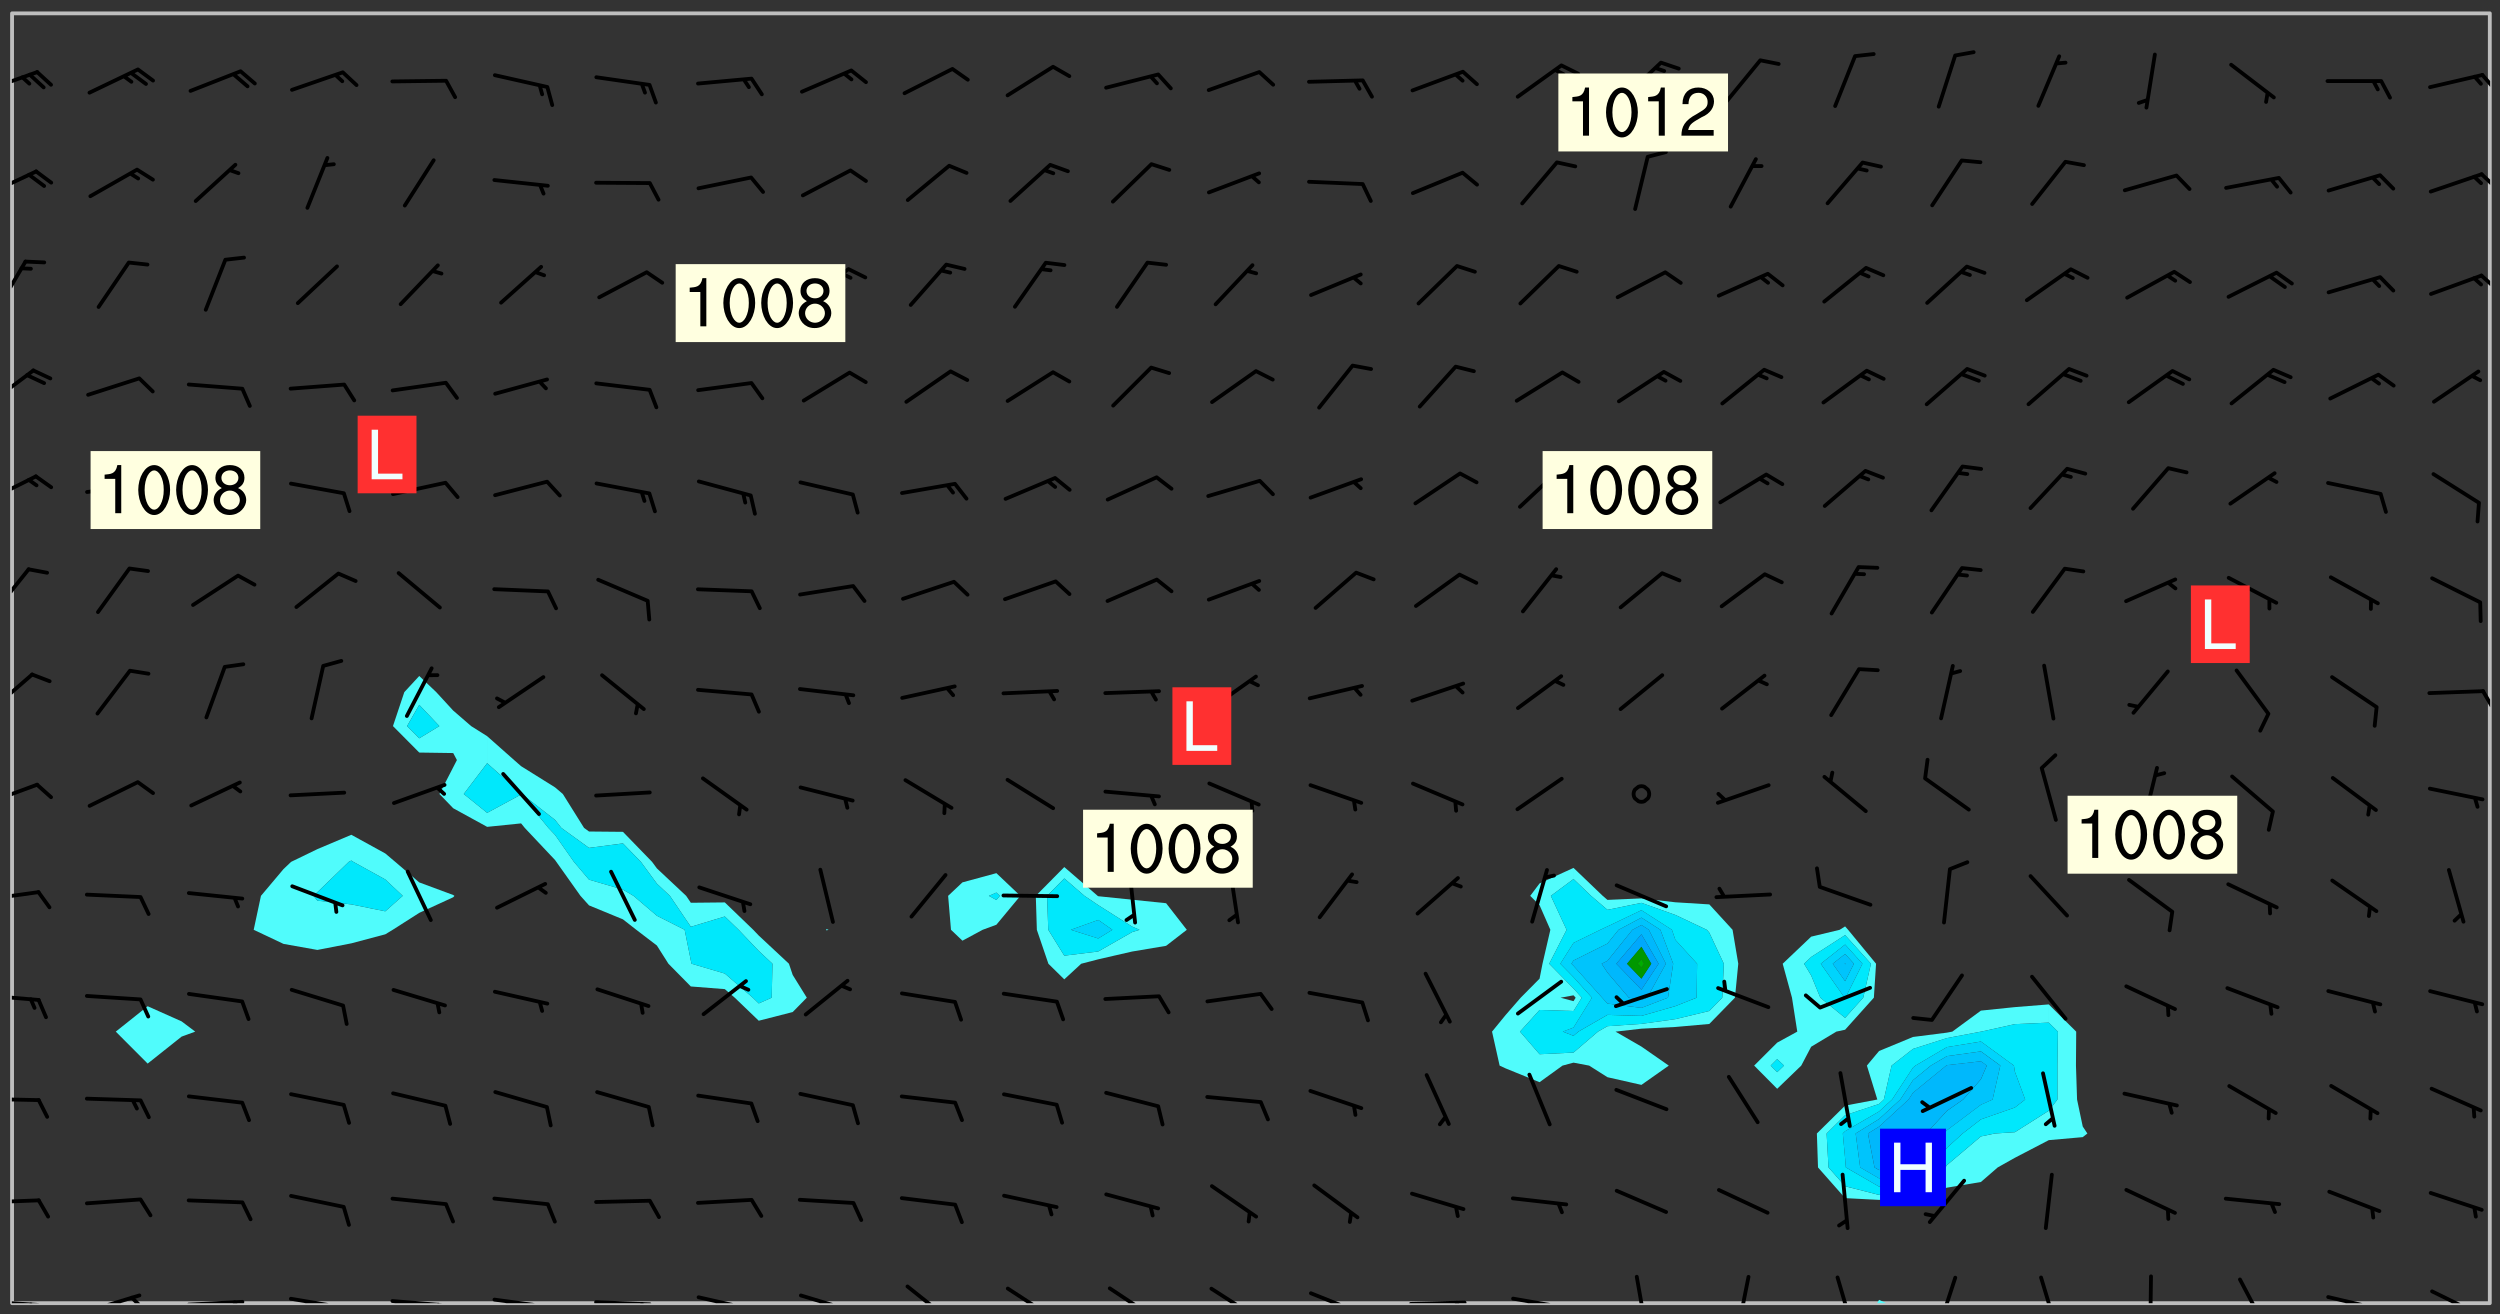<svg xmlns="http://www.w3.org/2000/svg" role="img" xmlns:xlink="http://www.w3.org/1999/xlink" viewBox="142.45 309.95 326.84 171.84"><rect x="142.45" y="309.95" width="326.84" height="171.84" fill="#333333" stroke="none"/><defs><clipPath id="a"><path d="M144 311.672h1v168.656h-1zm0 0"/></clipPath><clipPath id="b"><path d="M144 311.672h324v168.656H144zm0 0"/></clipPath><clipPath id="c"><path d="M387 479h3v1.328h-3zm0 0"/></clipPath><clipPath id="d"><path d="M467 311.672h1v168.656h-1zm0 0"/></clipPath><clipPath id="e"><path d="M144 479h4v1.328h-4zm0 0"/></clipPath><clipPath id="f"><path d="M146 480h2v.328h-2zm0 0"/></clipPath><clipPath id="g"><path d="M153 479h8v1.328h-8zm0 0"/></clipPath><clipPath id="h"><path d="M159 479h2v1.328h-2zm0 0"/></clipPath><clipPath id="i"><path d="M166 479h9v1.328h-9zm0 0"/></clipPath><clipPath id="j"><path d="M172 479h2v1.328h-2zm0 0"/></clipPath><clipPath id="k"><path d="M180 479h8v1.328h-8zm0 0"/></clipPath><clipPath id="l"><path d="M186 480h2v.328h-2zm0 0"/></clipPath><clipPath id="m"><path d="M193 479h9v1.328h-9zm0 0"/></clipPath><clipPath id="n"><path d="M199 480h2v.328h-2zm0 0"/></clipPath><clipPath id="o"><path d="M206 479h9v1.328h-9zm0 0"/></clipPath><clipPath id="p"><path d="M212 480h2v.328h-2zm0 0"/></clipPath><clipPath id="q"><path d="M220 479h8v1.328h-8zm0 0"/></clipPath><clipPath id="r"><path d="M226 480h2v.328h-2zm0 0"/></clipPath><clipPath id="s"><path d="M233 479h8v1.328h-8zm0 0"/></clipPath><clipPath id="t"><path d="M239 480h2v.328h-2zm0 0"/></clipPath><clipPath id="u"><path d="M246 479h9v1.328h-9zm0 0"/></clipPath><clipPath id="v"><path d="M252 480h2v.328h-2zm0 0"/></clipPath><clipPath id="w"><path d="M260 477h7v3.328h-7zm0 0"/></clipPath><clipPath id="x"><path d="M273 478h8v2.328h-8zm0 0"/></clipPath><clipPath id="y"><path d="M287 478h7v2.328h-7zm0 0"/></clipPath><clipPath id="z"><path d="M300 478h7v2.328h-7zm0 0"/></clipPath><clipPath id="A"><path d="M313 478h8v2.328h-8zm0 0"/></clipPath><clipPath id="B"><path d="M326 479h9v1.328h-9zm0 0"/></clipPath><clipPath id="C"><path d="M332 480h2v.328h-2zm0 0"/></clipPath><clipPath id="D"><path d="M340 479h8v1.328h-8zm0 0"/></clipPath><clipPath id="E"><path d="M346 480h3v.328h-3zm0 0"/></clipPath><clipPath id="F"><path d="M356 476h2v4.328h-2zm0 0"/></clipPath><clipPath id="G"><path d="M369 476h3v4.328h-3zm0 0"/></clipPath><clipPath id="H"><path d="M382 476h3v4.328h-3zm0 0"/></clipPath><clipPath id="I"><path d="M395 476h4v4.328h-4zm0 0"/></clipPath><clipPath id="J"><path d="M409 476h3v4.328h-3zm0 0"/></clipPath><clipPath id="K"><path d="M423 476h1v4.328h-1zm0 0"/></clipPath><clipPath id="L"><path d="M435 476h4v4.328h-4zm0 0"/></clipPath><clipPath id="M"><path d="M446 479h8v1.328h-8zm0 0"/></clipPath><clipPath id="N"><path d="M453 480h2v.328h-2zm0 0"/></clipPath><clipPath id="O"><path d="M460 478h7v2.328h-7zm0 0"/></clipPath><clipPath id="P"><path d="M144 466h4v2h-4zm0 0"/></clipPath><clipPath id="Q"><path d="M144 453h4v2h-4zm0 0"/></clipPath><clipPath id="R"><path d="M144 439h4v2h-4zm0 0"/></clipPath><clipPath id="S"><path d="M144 426h4v2h-4zm0 0"/></clipPath><clipPath id="T"><path d="M144 412h4v4h-4zm0 0"/></clipPath><clipPath id="U"><path d="M144 397h3v6h-3zm0 0"/></clipPath><clipPath id="V"><path d="M466 400h2v3h-2zm0 0"/></clipPath><clipPath id="W"><path d="M144 384h3v7h-3zm0 0"/></clipPath><clipPath id="X"><path d="M144 371h4v5h-4zm0 0"/></clipPath><clipPath id="Y"><path d="M144 358h4v5h-4zm0 0"/></clipPath><clipPath id="Z"><path d="M144 343h3v8h-3zm0 0"/></clipPath><clipPath id="aa"><path d="M466 345h2v3h-2zm0 0"/></clipPath><clipPath id="ab"><path d="M144 332h4v4h-4zm0 0"/></clipPath><clipPath id="ac"><path d="M466 332h2v3h-2zm0 0"/></clipPath><clipPath id="ad"><path d="M144 319h4v3h-4zm0 0"/></clipPath><clipPath id="ae"><path d="M466 319h2v3h-2zm0 0"/></clipPath><g id="af" clip-path="url(#clip1)"><path fill="#fff" fill-opacity="0" fill-rule="evenodd" d="M0 0h1000v1000H0zm0 0"/><path fill="#d3d3d3" fill-opacity="0" fill-rule="evenodd" d="M162.152 355.867l-.234.293.059.234.117.172.176.234.293.348.113.059.117-.172.059-.234.176-.176.465-.176h.699l.234.293.289.816.059.176.176.23.352.234.699.699.172.176.234.348.234.41.289.582.41.465.23.234.234.176.117.23.176.293.172 1.164v.234l.059.289.059.117.117.117.348.41.117.172.176.176.176.234.117.172.172.352.059.234.234.406.234-.059-.176.176-.059.93h-.582l-.234-.113-.348.113-.117.117-.059.293-.059.176-.117.172-.465.293-.059.234-.059.113v.645l.059.172v.41l.059.059v.406l.059.406.117.176.059.059.23.641-.059.293v.699l-.059.582v.234l-.059.23-.055.352v1.922l.055.117h.426l-.367.117-.023.352.891 1.168 1.742.539 1.34.359v.539l.09.809.535.715 1.52.27.891-.086.09 1.164.535.18 1.16-.18 2.055-.984 1.16-.363 1.879-.176 1.695-.18-.18.719-1.516.086-1.25.09-.805.27-1.074.809.27.719.535.898-.18.625-.266.809.266 1.078.625.898.805.18 1.25-.18-.266.723.098.504.055.293v.172l.059.293v.406l.176.117.352.117h.406l.293-.176.113-.117.059-.117.117-.23.059-.176.352-.465.23-.176.176-.059.176.059.059.176.117.988.055.469.059.172.117.234.176.059.816.059h.289l.117.234.059.406.059.352v1.105l.117.293.117.348.289.699.176.352.582.754.352.176.172.059.469.234.641.465.348.234.293.176.293.055.23.062.816.348.293.176.113.172.352.352.117.176.523.641v.289l.059.352v.348l.059.352.059.289.117.059.172.059h.176l.582.234.176.117.176.289.176.234.113.234.293.23.117.117v.41l.059.055.289.234.234.117.059.117.117.172.059.117.23.234.059.176.234.059.117.059-.117.113-.059.117v.117l-.117.293-.117.289v.582l.176.117.117.059.059.117.117.117.113.059.176.348.059.352.059.406v.176l-.059.176-.117.699v.172l.117.176.293.293h.406l.176.117.117.172.117.293v.234h-.527l-.23-.234h-.234l-.176.059-.059.699.059.348.117.176.176.41.117.23.289.469.176.055h.523l.234.059.758.641.059.293v.234l.059.059.23.348v.352l-.117.172v.293l.293.289.293.176.172.059.293.176.293.117.582.406.289.234.293.176.219.16.016.012.23.176.641.523.176.234.117.176.176.176.113.172v.641l.117.176.469.117.582.117.234.059.23.113.293.117.113.059.586.352.289.172.176.062.176.055.176.059.699.352.289.176.234.055.289.176.234.117.641.406.293.117.172.059.234.059.41.059.23.059.234.117.059.172-.41.176.469.059.059.293.113.234.176.055.234.059.176.059.406.117.641.234.117.172.059.234v.176l-.059.117-.059.406.234.234.117.059.348.117.641.23.176.117.289.117.176.176.234.465.582 1.105.176.176.348.176.176.117.352.117 1.047.523.234.059.465.113.293.059.465.176.758.582.234.234.348.465.176.176.289.234.816.699.293.176.289.289.293.176.293.289.695.641.176.176.293.234.289.234.469.289.641.582.348.234.234.293.348.348.352.465.934.992.348.406.117.176.234.059.113.117.645.176.23.113.234.059.293.176.23.117.934.699.406.406.234.176.406.176.234.117.816.348.348.234.234.117.293.289.23.117.758.352.352.172.23.059.293.117.234.059.871.176h.816l.469.23.172.059.875.699.465.117.293.059.176.059.23.059.469.059.348.059.352.059.406.059h.293l.172.059v.23l.176.176h.293l.348.059.352.059.699.117h.641l.465-.234.293-.176.172-.117.41-.172.289-.176.934-.465.469-.293.523-.293.465-.172.465-.176 1.051-.465.289-.117.41-.117.289-.117.527-.176 1.516-.699.582-.348.289-.059.293-.059.348-.117.875-.23.352-.117h.113l.234-.059.875-.234.234-.059h.812l.352-.059.816-.117.172-.059.352-.055.293-.059.23-.059.816-.176.176-.059h.348l.234-.059.465-.117.758-.172.234-.059h.348l.41-.117.289-.059 1.285-.059h.289l.41-.059.23-.059h.176l.875-.117h.406l.41-.117h.348l.352-.113.871-.059h1.75l1.047.289.41.117.289.117.352.117.289.117 1.051.172.289.059h.293l.293.059.172.059.41.059.172.059.117.059h.117l.117.059.352.059h.113l.41.066 1.922.395 1.926.395 1.52.449 1.695.719 2.145.805 1.605-.719 1.43-.805 1.16-1.078 1.25-.449 3.035-.719 1.875-.359 2.145-1.348 2.234-1.254 2.5-1.258 1.695-.449 1.785-.18 1.16-.27.625.539 1.34-.27.715-.988.984-1.344.445-.18.805-.359 1.875-.539 1.785-.449 1.25-.27 1.16-.09 1.699-.09 1.961-.27 1.25-.09h.539l.625-.09h.891l2.145-.18 2.41-.18 2.59-.09 1.695.18 1.609.09 1.43.359 1.16.719 1.875.988 1.16 1.527.266.715.629.09.355.898.535.539.535 1.527 1.074.359h.535l-.805.535.09 1.707.715 2.695.891.805.895.988.715 1.258 1.785.539 1.52-.18.355 1.344 1.609-.805.98-.539.27.27.316-.215.219-.145.801.449.449-.359h.355l.535-.27.539-.719.535-.27.625-.988 1.16.449.84.371 1.395.617 1.695-.18h1.605l1.785.09.18-1.707.535-1.344.805.27.492.848.402.406-.09.539v.359l.715.449.711-.27h1.43l.359.988.445 1.258.715 1.344 1.25.629 1.695.629.715-.18.18-.539.98-.09.449.359.086 1.258-.266.629-.535.18v.539l.715.984.266.539.984.988.801 1.078-.266.359-.09.898-.625 2.332-.355 2.066-.09 1.793-.18.719-.09.539v1.438l-.98 1.883-.359 1.707-.535.898-.805 1.168-.266.539 2.055 1.254.086.359-.355.539-.09-.18v.809l.09 1.438-.445.715-1.074.094-.266.715.535.898.805.719 1.16.809 1.34.27.445.359-.355.449-1.789-.09-1.25-.449-.715-.719-.625-.09-.176 3.59-.188 1.309h89.359V311.703h-55.27v49.082l.762.125 3.289.543 2.023 2.836v2.754l2.352.332 2.348.332h4.051l-1.379 4.16-2.023.707-2.023.703-.543.344-2.594 1.617-.188.117-2.023-2.078-.73-2.742-2.672-2.078-1.375-3.5-.066-.082-1.957-2.672 2.75-1.418v-49.082H294.422v91.414l.117.031.133.012.074.074.105.047.09.059.086.059.09.059.297.297.059.09.031.117.027.117.016.137-.031.117-.059.09-.059.086-.043.105-.047.102-.027.121v.145l.176.27.148.148.074.086.074.074.043.105.062.09.059.086.043.105.059.09.047.102.043.105.059.086.117.18.074.074.062.086.059.09.043.105.059.09.059.086.062.09.059.09.043.102.117.18.074.074.059.086.074.074.09.059.105.047h.148l.133-.016.133.016.102-.047.074-.074.047-.102-.016-.133v-.148l-.047-.105-.027-.117-.047-.102-.027-.121-.043-.102-.062-.09-.043-.102-.043-.105-.031-.117-.016-.133-.012-.137.086-.059.059-.086.121-.031.043.105.016.133v.117l.059.102.059.09.09.059.148.148.059.09.043.105-.012.102.086.059.105.047.086.059.09.059.074.074-.117.027-.105.047-.086.059-.074.074-.059.09-.062.086-.027.121-.047.102-.043.105-.031.117-.012.133-.016.133v.148l.027.117.047.105.043.102.059.09.074.074.09.059.074.074.09.059.059.09.043.105.047.102.117.031.133.016h.148l.117-.031.105.043.043.105.047.102.027.121L299.5 410l.027.117.031.121.027.117.105.043.102.047.133-.016.148.148.062.086.074.074.07.074.09.062.105.043.102.043.117.031.137.016.117-.031.074-.074.027-.117-.012-.133-.031-.121-.027-.117.043-.105h.117l.09.062.117.027h.148l.133.016h.148l.133.016.133-.016h.148l.133-.016.133-.012.137.012.117-.027.133-.016.191-.059-.059.176-.016.133-.027.121-.016.133-.059.086-.133.016-.105.047-.105.043-.117.031-.117.027-.266.031h-.148l-.133.016-.074.074.059.086.148.148.117.18.074.07.09.062.09.059.086.059.09.059.102.043.105.062.105.043.086.059.105.047.102.043.18.117.059.09-.043.102-.047.105.016.133.223.223.059.09.043.102.031.121.043.102.016.133.031.117.012.137.031.117.148.148.102.043.105.043.117.031.133.016.137.016h.117l.117-.031.09-.059.043-.105.047-.102.043-.105.031-.117.012-.133v-.148l-.012-.133-.016-.133-.031-.117-.043-.105-.047-.105-.043-.102-.043-.105-.016-.133.016-.133.027-.117.031-.117.027-.121.047-.102.09-.059.086-.062.074-.074.09-.059.223-.223.059-.086.074-.074.117-.18.059-.086v-.148l-.074-.074-.102-.047-.105-.043-.102-.043-.059-.09-.047-.105-.027-.117.09-.059.117-.031.102-.043.18-.117.148-.148.012-.133-.012-.105-.09-.059-.133.016h-.148l-.133.016-.133-.016-.121-.031-.086-.059-.074-.074-.059-.09-.062-.086-.117-.18-.059-.086.031-.121.086-.059.121-.031.059-.086v-.121l-.031-.117-.059-.09-.059-.086-.047-.105-.027-.117-.016-.133.059-.09.074-.074.09-.059.117-.18.074-.074.059-.086.148-.148.121-.031.133-.016.133.016.074.074.043.105.016.133-.031.117-.117.031-.133.012-.148.148-.043.105-.047.102-.027.121-.031.117v.148l.031.117.043.105.059.09.074.07.074.074.117.031.121.027.117-.027.133-.016h.117l.09.059.074.074.047.105.059.086.102.047.133.016.105.043.086.059-.012.105-.074.074-.18.117-.059.09-.09.059-.07.074-.074.074-.062.09-.027.117-.016.133.016.133-.016.133v.148l.016.133.027.117.031.121.074.074.09.059.086.059.09.059.117.031v.086l-.102.047-.09.059-.266.031-.117.027h-.148l-.105.043-.102.047-.059.09-.062.234-.012.133-.031.121-.016.133v.293l-.012.133.012.137.016.133.133.016.133.012.121.031.086.059.074.074.047.105.043.102.016.133v.445l-.016.133v.445l.031.266.027.117.016.133.031.117.086.211.031.266v.148l-.031.117-.027.117-.031.121-.027.117-.031.117-.031.121-.012.133-.016.133.09.059.117-.031.102.016.047.105-.031.266v.441l-.043.105-.047.105-.043.102-.043.105-.059.086-.031.121-.043.117-.031.117-.016.133.016.133.059.09.105.047.086.059.059.086-.012.137-.031.117-.043.102v.445l-.016.133v.148l-.031.117-.043.105-.027.117-.047.105-.043.102-.031.121-.027.117-.031.133-.031.117-.027.117-.043.105-.031.117-.031.121-.012.133-.016.133v.297l.027.117v.148l.047.398.027.117.059.09.121.031h.148l.133-.016.059.09v.117l-.059.09-.09.059-.102.043-.105.047-.09.059-.086.059-.137.016-.117-.031-.133-.016-.102.047-.062.086-.012.137-.016.133-.031.117-.027.117-.016.133-.031.121v.297l.016.133.031.117v.148l.012.133v.148l-.027.117-.047.102-.027.121-.031.117-.059.09-.074.074-.102.043-.105.047-.117.027-.121.031-.102-.047.059-.086.105-.047.027-.117.031-.117.027-.121.031-.117v-.148l.016-.133-.031-.117-.043-.105-.105.016-.074.074-.102.043-.09.062-.074.074-.043.102-.016.133-.031.117L304.25 426l-.031.117-.027.117-.031.121-.027.117-.031.117-.043.105-.09.059h-.09l-.117-.031-.031-.086.016-.137-.031-.117v-.148l-.012-.133v-.148l-.062-.234-.027-.121-.043-.102-.047-.105-.059-.086-.059-.09-.043-.105-.062-.086-.148-.148-.07-.074-.105-.047-.105-.043-.102-.043-.297-.297-.09-.074-.086-.059-.105-.043-.09-.062-.086-.059-.105-.043-.09-.059-.086-.062-.074-.07-.105-.047-.086-.059-.105-.043-.09-.062-.102-.043-.105-.043-.086-.059-.105-.047-.105-.043-.102-.047-.09-.059-.102-.043-.105-.043-.09-.062-.117-.027-.133-.016-.133.016H299.75l-.133.016-.117-.031-.09-.059-.074-.074-.09-.059-.102-.047h-.148l-.121-.027-.102-.043-.074-.074-.117-.18-.09-.059-.102-.043-.09-.062-.105-.043-.09-.059-.086-.059-.105-.047-.059-.086-.059-.09-.043-.105-.047-.102-.074-.074-.086-.059-.074-.074-.09-.059-.223-.223-.043-.105-.031-.266.105-.043h.145l.105.043.074.074.09.059.086.059.105.047.09.059.148.148.07.074.148.148.062.086.074.074.086.059.074.074.09.062.09.059.086.059.27.176.102.047.105.043.102.043.047-.074.059-.086.074-.074.07-.074.105.043.074.074.059.09.043.102.047.105.043.105.121.027.117-.027.074-.09.043-.105.059-.09.074-.074.105-.043.117-.027.133.012.09.059.148.148.059.09.043.105.047.102.043.105.043.102.105.047.105.043.133.016.086-.059.059-.09.074-.074.105-.043.117.027.105.047.102.043.105.043.102.047.18.117v.117l-.016.133.016.133.016.137.059.086.102.047.121.027.117.031h.148l.117-.031.059-.09.18-.117.059-.09.074-.074.059-.086.117-.18.18-.117.117.031.09.059.043.074-.016.133v.117l.09.059h.148l.133-.016.133-.012.266-.031.105-.043.117-.031.121-.027.074-.074.07-.074.062-.09-.016-.105-.047-.102-.102-.043-.105-.016-.117.027-.266.031h-.148l-.074-.074-.09-.059-.117-.031-.117-.027-.133-.016h-.148l-.133.016h-.297l-.105-.047-.148-.148-.043-.102-.059-.09.223-.223.086-.059.105-.043.117-.031.133-.016.133.016.137.016.102.043.133-.012.09-.062.102-.043.062-.09-.047-.102-.09-.059-.117-.031-.102-.043-.059-.09-.062-.09v-.117l.016-.133.105-.047.074-.07v-.121l-.09-.059-.031-.117.09-.059.074-.074.043-.105.059-.09.047-.102.016-.133v-.148l-.047-.105-.043-.102-.09-.059-.133-.016-.102-.043-.137-.016-.117-.031h-.445l-.133-.016-.133-.012-.133-.016-.117-.031h-.148l-.133-.016-.133-.012-.266-.031-.121-.043-.086-.059-.074-.074v-.148l.012-.133.105-.047.102-.043.133-.016h.152l.133-.016h.293l.121.031.102.043.09.059.234.062.121-.047.09-.059.102-.043.133-.016.105.043.102.047.133.012.121-.027h.145l.121-.031.117-.027.105-.047.074-.074.086-.059.148-.148.059-.086.047-.105.027-.117.016-.105-.102-.043-.09-.059-.117-.031-.105-.043-.09-.062-.074-.086-.074-.074-.102-.043-.105-.047-.102-.043-.059-.09-.047-.102-.086-.211-.062-.086-.059-.09-.074-.074-.086-.059h-.27l-.117.031-.09.059-.102.043-.133.016-.105-.016-.027-.117-.062-.09-.117-.031-.102-.043-.148-.148-.031-.117-.016-.105.074-.074.18-.117.117-.027.117-.031.137.016.102.043.105.043.102.047.105.043.117.031.133.016.117.027.133.016.105-.016.09-.059-.074-.074-.105-.043-.074-.074-.074-.09-.148-.148-.086-.059-.09-.059-.074-.074-.09-.059-.102-.047-.121-.027-.102-.047-.105-.043-.117-.031-.102-.043-.121-.031h-.148l-.117.031-.105.043-.086.062-.18.117-.086.059-.09.059-.105.047-.086.059-.105.043-.102.043-.105.047-.074.074-.059.09-.059.086-.047.105-.059.086-.074.074-.133-.012-.117-.031h-.117l-.074.074-.09.059-.074.074-.09.059-.086.059-.105.047-.102.043-.137.016-.102-.043-.148-.148-.105-.047h-.086l-.105.047-.102.043-.121.031-.117-.031-.074-.074v-.117l.031-.121.074-.07.059-.09.074-.074.117-.031.105-.043h.293l.133-.016.137-.016.102-.043.09-.059.102-.047.09-.059.133-.012.09.059.133.012.09-.059.086-.059.105-.043.09-.059.086-.062.09-.059.148-.148.059-.086.059-.09.105-.043.133-.016.117.027.121.031.059-.059.059-.09.031-.266.027-.117.105.012.133.016.102-.043.09-.059.059-.09.074-.074.059-.09.047-.102.012-.133-.012-.133-.047-.105-.148-.148-.059-.09-.059-.086-.043-.105v-.445l.016-.133v-.148l.012-.133-.059-.059-.09.059-.102-.043-.18-.117-.086-.059-.062-.09-.059-.09-.074-.074-.086-.059-.121.031-.102.012-.105.047-.086.059-.105.043-.148.148-.09.059-.086.059-.09.062-.105.043-.133.016v-.121l.105-.043.117-.031.074-.07.043-.105v-.148l-.027-.117-.148-.148-.133-.016h-.148l-.117.031-.105.043-.102.043-.09.062-.117.027-.074-.074.012-.133-.043-.102-.043-.105-.09-.059-.117.027-.121.031-.117.031-.102.043-.121.031-.102.043-.105.043-.09.059-.102.016v-.117l.016-.133-.059-.09-.074.043-.148.148-.059.09-.074.074-.047.105-.043.102-.074.074-.059.09-.074.074-.059.086-.074.074-.09.062-.074.07-.074.074-.102.016-.133.016-.105-.043v-.121l.148-.148.043-.102.059-.09.047-.102.043-.105.059-.09.031-.117.043-.102.031-.121.027-.117.047-.105.043-.102.043-.105.074-.07.09-.062.09-.059.102-.043h.297l.266-.031.105-.043-.074-.074-.117-.031-.105-.043-.09-.059-.102-.047-.09-.059-.102-.043-.105-.043-.09-.062-.086-.059-.105-.043-.102-.043-.121-.031-.117-.031-.102-.043L297.5 410.25l-.102-.043-.09-.059-.043-.105-.016-.133.102-.043.133-.016.137.016.133-.016.102-.043.059-.09.016-.105-.09-.059-.074-.074-.102-.043-.09-.059-.148-.148-.043-.105-.016-.133v-.293l-.059-.09-.09-.059-.074-.074-.043-.105-.031-.117-.059-.09-.074-.074-.117-.027-.074-.074-.09-.059-.09-.062-.086-.059-.074-.074-.059-.086-.047-.105-.086-.059-.148-.148-.195-.059-.133.016-.102.043-.074.074-.047.102-.043.105-.059.09-.059.086-.297.297-.09.059h-.086l-.062-.086-.043-.105.031-.117.059-.09.027-.117-.012-.133-.09-.062-.105.047-.117.027-.117.031-.27.176-.102.047-.117.027-.105.047-.09.059-.102.043-.059-.086-.047-.105.016-.133.047-.105.07-.074.074-.07.059-.09v-.148l-.043-.105h-.238l-.102.047-.031.117-.027.117-.031.121-.074.043-.133.016-.074-.047-.043-.102-.043-.105-.047-.102-.043-.105-.121.031-.102.043-.133.016-.117.031-.105.043-.09.059-.102.047-.121.027-.133.016-.102-.043-.059-.09-.047-.105-.043-.102-.043-.105v-.117l.059-.09.086-.059.18-.117.102-.047.105-.043.105-.059.102-.043.09-.062.102-.043.105-.059.102-.047.09-.059.105-.043.102-.043.09-.062.102-.043.137-.016.117.031.102.043.121.031.102.043.105.047.102.043.105.043.102.047.105.043.102.043.105.047.086.059.105.043.117.031.105.043.102.047.09.059.105.043.102.043.105.047.117.027.102.047.121.027h.148l.086-.059.016-.102.059-.09-.027-.117-.074-.074-.117-.18-.074-.074-.09-.074-.18-.117-.086-.059-.105-.043-.102-.047-.27-.176-.059-.09-.074-.074-.059-.09-.043-.102-.031-.117-.016-.137v-.562l-.012-.133-.016-.133-.031-.117-.016-.133-.012-.133-.031-.121-.223-.223-.059-.086-.016-.105.031-.117.133-.016v-91.414H172.992v1.453l-.059.234-.352 1.051-.172.523-.117.348-.176.41-.117.172-.234.293-.23.059h-.352l-.117.059-.23.406v.293l.117.176.23.23.117.234.641.758.293.465.176.234.23.352.234.348.641.816.176.465.172.41.117.695.176.469.117 1.398.059.465v.875l.117 1.047v4.781l-.059.465-.352 1.281-.176.523-.113.41-.352.93L172.934 336l-.234.582-.117.176-.172.348-.176.406-.352.816-.059.293-.113.293-.117.289-.059.176-.117.875-.059.406-.059.117-.059.176-.059.172-.23.527-.117.172v.234l-.117.234-.059.172-.176.586v.289l-.059.176v.293l-.059.113-.059.527v.172l-.055.234v2.621l-.176.816-.117.176-.176.234-.117.172-.113.234-.586.934-.23.289-.293.465-.176.234-.289.352-.352.699-.113.23-.176.41-.176.23-.406.527-.816.699-.293.172-.289.234-.176.117-.176.176-.523.406-.527.176-.172.176-.234.055-.641.176h-.758m12.211 31.023l-1.074.449.359.895 1.25-.715.445-.539-.98-.09"/><path fill="#d3d3d3" fill-opacity="0" fill-rule="evenodd" d="M201.508 416.598h-.895l.449.629.98.359.805-.09.445-.988-.176.09-.715-.355-.895.355m154.621 59.07l-.059-.523v-.293l.113-.293.059-.23.469-.469h.113l.117-.113.117-.059h.176l.234-.059h.348l.234.059.117.059.23.172.059.176.117.582v.293l-.117.176-.172.289-.176.176-.527.523-.23.234-.117.059h-.176l-.117-.059-.406-.293-.176-.117-.117-.059-.059-.113-.055-.117m6.641-10.957l-.059-.172v-1.109l.059-.172.176-.059.172-.059h.176l.234-.059.117.059.059.699-.059.172-.117.176-.117.059-.234.523-.113.059h-.234l-.059-.117m9.613-14.391l-.117-.176v-.699l.293-.875.117-.172.176-.352.113-.23.117-.293.352-.758.117-.23.172-.234h.176l.117-.059h.641l.117.059.234.234.172.113.352.293.117.117.113.176v.113l.117.059.117.117v.699l-.059.176v.23l-.059.176-.348 1.051-.117.23-.117.234-.117.059-.23.234-.641.289h-.875l-.41-.117-.641-.465"/><path fill="none" stroke="#bebebe" stroke-linecap="round" stroke-linejoin="round" stroke-miterlimit="10" stroke-width=".5" d="M467.957 311.695H144.027v168.625h323.93v-168.625"/><g clip-path="url(#a)"><path fill="#fff" fill-opacity="0" fill-rule="evenodd" d="M144 475.891v4.438h.004H144V311.672h.004H144v164.219"/></g><g clip-path="url(#b)"><path fill="#fff" fill-opacity="0" fill-rule="evenodd" d="M144.004 480.328V311.672h17.75V441.5l-4.168 3.32L161.754 449l4.438-3.527 1.781-.652-1.781-1.34-4.438-1.98V311.672h26.629v107.414l-4.438 1.875-3.441 1.668-.996.949-2.941 3.492-.949 4.438 3.891 1.84 4.438.793 4.438-.863 4.438-1.18.973-.59 3.469-2.215 4.438-2.039.16-.184-.16-.113-4.438-1.645-3.137-2.684-1.305-1.102-4.438-2.441V311.672h8.879v86.652l-1.953 2.113-1.484 4.438 3.438 3.461 4.438.066.484.914-.484.945-1.801 3.492 1.801 1.863 4.438 2.434 4.438-.453.484.594 3.957 4.199.168.238 3.152 4.441 1.117 1.246 4.438 1.828 1.742 1.363 2.695 2.059 1.508 2.379 2.93 2.973 4.441.348 1.297 1.117 3.141 3.016 4.438-1.137 1.844-1.879-1.844-2.973-.492-1.465-3.945-3.68-.723-.758-3.715-3.578-4.441.047-.613-.906-3.824-3.586-.629-.855-3.809-3.926-4.438-.043-.645-.469-2.777-4.438-1.016-.863-4.441-2.773-.914-.801-3.523-3.121-2.098-1.32-2.34-2.027-2.215-2.41-2.223-2.113v-86.652h53.258v119.75l-.09.086.09.078.258-.078-.258-.086v-119.75h22.191v112.43l-4.438 1.207-1.871 1.762.375 4.438 1.496 1.426 2.645-1.426 1.793-.66 3.133-3.777-3.133-2.969V311.672h8.879V423.305l-3.723 3.766.137 4.438 1.512 4.438 2.074 2.039 2.215-2.039 2.223-.578 4.438-1.02 4.438-.746 2.707-2.094-2.707-3.477-8.875-.914-.074-.047-4.363-3.766V311.672h17.754V421.691l-1.258.938 1.258 1.449 1.434-1.449-1.434-.938V311.672h48.82v111.742l-4.438 2.031-1.223 1.625 1.223 1.219 1.41 3.219-1.027 4.438-.383 1.949-2.465 2.488-1.973 2.266-1.777 2.172.992 4.441.785.363 4.438 1.805 3-2.168 1.438-.387 2.047.387 2.391 1.516 4.441 1.004 3.578-2.52-3.578-2.488-3.383-1.953 3.383-.387 4.438-.223 4.438-.395 3.352-3.434.434-4.438-.746-4.438-3.039-3.32-4.438-.277-4.438-.508-4.441.195-.617-.527-3.82-3.656V311.672h35.508V431.062l-.707.445-3.73.898-3.723 3.539 1.215 4.438.691 4.438-2.625 1.438-3.012 3.004 3.012 3.035 3.148-3.035 1.293-2.461 3.293-1.98 1.145-.246 3.762-4.191.285-4.438-3.656-4.438-.391-.445V311.672h26.629v129.59l-4.438.355-4.438.457-3.738 2.746-.703.133-4.438.566-4.438 1.836-1.59 1.906 1.363 4.438-4.211.797-3.691 3.641.148 4.438 3.543 4.012 4.438.23 4.438-.164 4.438-1.434 4.441-.742 2.191-1.902 2.246-1.262 4.438-2.309 4.438-.391.605-.477-.605-.91-.742-3.527-.145-4.438.031-4.441-3.582-3.559V311.672h57.695v168.656h-78.949l-.938-.441-.246.441H144.004"/></g><path fill="#50fcfc" fill-rule="evenodd" d="M161.754 449l-4.168-4.18L161.754 441.5l4.438 1.98 1.781 1.34-1.781.652L161.754 449m17.754-15.652l-3.891-1.84.949-4.438 2.941-3.492.996-.949 3.441-1.668 4.438-1.875v3.367l-.34.176-4.098 3.961-.496.48.496.633 4.438.484 4.438.906 2.281-2.023-2.281-2.145-4.172-2.297-.266-.176v-3.367l4.438 2.441 1.305 1.102 3.137 2.684 4.438 1.645.16.113-.16.184-4.438 2.039-3.469 2.215-.973.59-4.438 1.18-4.438.863-4.438-.793"/><path fill="#00e8fc" fill-rule="evenodd" d="M183.945 427.703l-.496-.633.496-.48 4.098-3.961.34-.176.266.176 4.172 2.297 2.281 2.145-2.281 2.023-4.438-.906-4.438-.484"/><path fill="#50fcfc" fill-rule="evenodd" d="M197.262 408.336l-3.438-3.461 1.484-4.438 1.953-2.113v3.773l-1.594 2.777 1.594 1.602 2.629-1.602-2.629-2.777v-3.773l2.223 2.113 2.215 2.41 2.34 2.027 2.098 1.32v3.531l-3.059 4.027 3.059 2.469 4.438-2.398 3.574 4.367.867.918 2.469 3.52 1.969 2.324 4.438 1.301 1.379.816 3.059 2.605 3.629 1.832.809 4.02.09.418 4.352 1.285 3.656 3.152.781.754 1.695-.754.098-4.438-1.793-1.676-2.633-2.762-1.805-1.738-4.441 1.344-2.738-4.043-1.699-1.594-2.094-2.848-2.344-2.414-4.438.586-3.609-2.609-.828-1.047-4.352-3.391-.09-.066-4.438-3.961v-3.531l3.523 3.121.914.801 4.441 2.773 1.016.863 2.777 4.438.645.469 4.438.043 3.809 3.926.629.855 3.824 3.586.613.906 4.441-.047 3.715 3.578.723.758 3.945 3.68.492 1.465 1.844 2.973-1.844 1.879-4.438 1.137-3.141-3.016-1.297-1.117-4.441-.348-2.93-2.973-1.508-2.379-2.695-2.059-1.742-1.363-4.438-1.828-1.117-1.246-3.152-4.441-.168-.238-3.957-4.199-.484-.594-4.438.453-4.438-2.434-1.801-1.863 1.801-3.492.484-.945-.484-.914-4.438-.066"/><path fill="#00e8fc" fill-rule="evenodd" d="M197.262 406.477l-1.594-1.602 1.594-2.777 2.629 2.777-2.629 1.602m8.875 9.746l-3.059-2.469 3.059-4.027 4.438 3.961.09.066 4.352 3.391.828 1.047 3.609 2.609 4.438-.586 2.344 2.414 2.094 2.848 1.699 1.594 2.738 4.043 4.441-1.344 1.805 1.738 2.633 2.762 1.793 1.676-.098 4.438-1.695.754-.781-.754-3.656-3.152-4.352-1.285-.09-.418-.809-4.02-3.629-1.832-3.059-2.605-1.379-.816-4.438-1.301-1.969-2.324-2.469-3.52-.867-.918-3.574-4.367-4.438 2.398"/><path fill="#50fcfc" fill-rule="evenodd" d="M250.52 431.586l-.09-.078.09-.086.258.086-.258.078m16.258-.078l-.375-4.438 1.871-1.762 4.438-1.207v2.539l-.984.43.984.543.453-.543-.453-.43v-2.539l3.133 2.969-3.133 3.777-1.793.66-2.645 1.426-1.496-1.426"/><path fill="#00e8fc" fill-rule="evenodd" d="M272.711 427.613l-.984-.543.984-.43.453.43-.453.543"/><path fill="#50fcfc" fill-rule="evenodd" d="M278.004 431.508l-.137-4.438 3.723-3.766v1.488l-2.25 2.277.156 4.438 2.094 3.383 4.438-.547 4.438-2.535.965-.301-.965-.414-4.438-2.812-1.797-1.211-2.641-2.277v-1.488l4.363 3.766.074.047 8.875.914 2.707 3.477-2.707 2.094-4.438.746-4.438 1.02-2.223.578-2.215 2.039-2.074-2.039-1.512-4.438"/><path fill="#00e8fc" fill-rule="evenodd" d="M279.496 431.508l-.156-4.438 2.25-2.277 2.641 2.277 1.797 1.211v1.938l-3.586 1.289 3.586 1.133 1.852-1.133-1.852-1.289v-1.938l4.438 2.812.965.414-.965.301-4.438 2.535-4.438.547-2.094-3.383"/><path fill="#00d4fc" fill-rule="evenodd" d="M286.027 432.641l-3.586-1.133 3.586-1.289 1.852 1.289-1.852 1.133"/><path fill="#50fcfc" fill-rule="evenodd" d="M299.344 424.078l-1.258-1.449 1.258-.938 1.434.938-1.434 1.449m39.16 25.184l-.992-4.441 1.777-2.172 1.973-2.266 2.465-2.488.383-1.949 1.027-4.438-1.41-3.219-1.223-1.219 1.223-1.625 4.438-2.031v1.457l-2.965 2.199 2.059 4.438-2.273 4.438 3.18 3.238v.891l-1.699.309 1.699.453.277-.453-.277-.309v-.891l1.078 1.199-1.078 1.746-4.438-.141-2.559 2.832 2.559 2.957 4.438-.219 3.199-2.738 1.238-.711 4.441-.301 4.438-.621 4.438-1.066 1.695-1.738.203-4.438-1.898-4.059-.332-.379-4.105-1.941-4.438-1.582-4.441.914-2.141-1.828-2.297-2.199v-1.457l3.82 3.656.617.527 4.441-.195 4.438.508 4.438.277 3.039 3.32.746 4.438-.434 4.438-3.352 3.434-4.438.395-4.438.223-3.383.387 3.383 1.953 3.578 2.488-3.578 2.52-4.441-1.004-2.391-1.516-2.047-.387-1.438.387-3 2.168-4.438-1.805-.785-.363"/><path fill="#00e8fc" fill-rule="evenodd" d="M343.727 447.777l-2.559-2.957 2.559-2.832 4.438.141 1.078-1.746-1.078-1.199-3.18-3.238 2.273-4.438-2.059-4.438 2.965-2.199 2.297 2.199 2.141 1.828 4.441-.914v.965l-4.441 2.121-.941.438-3.496 1.711-1.723 2.727 1.723 1.758 2.41 2.68-2.41 3.902-1.402.535 1.402.547.637-.547 3.801-2.188 4.441.133 4.438-1.277 2.781-1.105.062-4.438-2.844-3.125-.449-1.312-3.988-2.559v-.965l4.438 1.582 4.105 1.941.332.379 1.898 4.059-.203 4.438-1.695 1.738-4.438 1.066-4.438.621-4.441.301-1.238.711-3.199 2.738-4.438.219"/><path fill="#00d4fc" fill-rule="evenodd" d="M348.164 437.703l-1.723-1.758 1.723-2.727 3.496-1.711.941-.438 4.441-2.121v.969l-2.988 1.59-1.453 1.801-4.438 2.211-.27.426.27.273 3.742 4.164.695.773 4.441.562 3.477-1.336.68-4.438-1.676-4.438-2.48-1.59v-.969l3.988 2.559.449 1.312 2.844 3.125-.062 4.438-2.781 1.105-4.438 1.277-4.441-.133-3.801 2.188-.637.547-1.402-.547 1.402-.535 2.41-3.902-2.41-2.68"/><path fill="#fff" fill-opacity="0" fill-rule="evenodd" d="M348.164 440.074l-1.699.309 1.699.453.277-.453-.277-.309"/><path fill="#00c4fc" fill-rule="evenodd" d="M348.164 436.219l-.27-.273.27-.426 4.438-2.211 1.453-1.801 2.988-1.59v.965l-1.176.625-3.266 4.059-.758.379.758 1.16 2.797 3.277 1.645.293.758-.293 2.441-4.438-2.227-4.438-.973-.625v-.965l2.48 1.59 1.676 4.438-.68 4.438-3.477 1.336-4.441-.562-.695-.773-3.742-4.164"/><path fill="#00b8fc" fill-rule="evenodd" d="M352.602 437.105l-.758-1.16.758-.379 3.266-4.059 1.176-.625v1.207l-3.281 3.855 3.281 3.398 2.246-3.398-2.246-3.855v-1.207l.973.625 2.227 4.438-2.441 4.438-.758.293-1.645-.293-2.797-3.277"/><path fill="#00a8fc" fill-rule="evenodd" d="M357.043 439.344l-3.281-3.398 3.281-3.855v1.641l-1.883 2.215 1.883 1.949 1.289-1.949-1.289-2.215v-1.641l2.246 3.855-2.246 3.398"/><path fill="#009800" fill-rule="evenodd" d="M357.043 437.895l-1.883-1.949 1.883-2.215v1.641l-.488.574.488.504.332-.504-.332-.574v-1.641l1.289 2.215-1.289 1.949"/><path fill="#00ac00" fill-rule="evenodd" d="M357.043 436.449l-.488-.504.488-.574.332.574-.332.504"/><path fill="#50fcfc" fill-rule="evenodd" d="M374.793 452.297l-3.012-3.035 3.012-3.004v2.152l-.852.852.852.859.895-.859-.895-.852v-2.152l2.625-1.438-.691-4.438-1.215-4.438 3.723-3.539 3.73-.898.707-.445v1.137l-4.438 2.863-.93.883.93 1.531 1.195 2.906 3.242 2.641 2.371-2.641 1.008-4.438-3.379-3.746v-1.137l.391.445 3.656 4.438-.285 4.438-3.762 4.191-1.145.246-3.293 1.98-1.293 2.461-3.148 3.035"/><path fill="#00e8fc" fill-rule="evenodd" d="M374.793 450.121l-.852-.859.852-.852.895.852-.895.859m4.441-12.645l-.93-1.531.93-.883 4.438-2.863v1.234l-3.184 2.512 3.113 4.438.07.059.051-.059 2.215-4.438-2.266-2.512v-1.234l3.379 3.746-1.008 4.438-2.371 2.641-3.242-2.641-1.195-2.906"/><path fill="#50fcfc" fill-rule="evenodd" d="M380.129 462.574l-.148-4.438 3.691-3.641 4.211-.797-1.363-4.438 1.59-1.906 4.438-1.836 4.438-.566.703-.133 3.738-2.746 4.438-.457 4.438-.355v2.383l-4.438.195-4.398.98-.039.004-4.441.84-4.438 1.414-2.801 2.184-1.012 4.438-.625.574-4.438 1.477-2.418 2.387.246 4.438 2.172 2.461 4.438 1.133 4.438-.234 4.234-3.359.203-.305 4.441-3.75 1.836-.383 2.602-.168 4.438-2.809 1.125-1.461v-4.438l.062-4.441-1.188-1.176v-2.383l3.582 3.559-.031 4.441.145 4.438.742 3.527.605.91-.605.477-4.438.391-4.438 2.309-2.246 1.262-2.191 1.902-4.441.742-4.438 1.434-4.438.164-4.438-.23-3.543-4.012"/><path fill="#00d4fc" fill-rule="evenodd" d="M383.602 440.383l-3.113-4.438 3.184-2.512v1.234l-1.621 1.277 1.621 2.281 1.152-2.281-1.152-1.277v-1.234l2.266 2.512-2.215 4.438-.051.059-.07-.059"/><path fill="#00e8fc" fill-rule="evenodd" d="M381.5 462.574l-.246-4.438 2.418-2.387 4.438-1.477.625-.574 1.012-4.438 2.801-2.184 4.438-1.414 4.441-.84v1.293l-4.441.727-4.117 2.418-.32.262-2.734 4.176-1.703 1.562-4.438 2.578-.301.297.301 3.27.094 1.168 4.344 2.512 4.438-.344 2.73-2.168 1.707-2.562 2.059-1.875 2.383-1.844 4.438-1.551 1.352-1.043-1.352-3.637-.125-.801-4.312-3.145v-1.293l.039-.004 4.398-.98 4.438-.195 1.188 1.176-.062 4.441v4.438l-1.125 1.461-4.438 2.809-2.602.168-1.836.383-4.441 3.75-.203.305-4.234 3.359-4.438.234-4.438-1.133-2.172-2.461"/><path fill="#00c4fc" fill-rule="evenodd" d="M383.672 438.227l-1.621-2.281 1.621-1.277v1.234l-.055.043.055.078.039-.078-.039-.043v-1.234l1.152 1.277-1.152 2.281"/><path fill="#00d4fc" fill-rule="evenodd" d="M383.672 461.406l-.301-3.27.301-.297 4.438-2.578 1.703-1.562 2.734-4.176.32-.262 4.117-2.418 4.441-.727v1.289l-4.441.617-2.105 1.238-2.332 1.906-1.656 2.531-2.781 2.551-3.059 1.887.59 4.438 2.469 1.43 4.438-.453 1.227-.977 2.82-4.438.391-.426 4.441-3.332 1.527-.68 1.012-4.438-2.539-1.855v-1.289l4.312 3.145.125.801 1.352 3.637-1.352 1.043-4.438 1.551-2.383 1.844-2.059 1.875-1.707 2.562-2.73 2.168-4.438.344-4.344-2.512-.094-1.168"/><path fill="#00b8fc" fill-rule="evenodd" d="M383.672 436.023l-.055-.078.055-.043.039.043-.039.078"/><path fill="#00c4fc" fill-rule="evenodd" d="M385.641 462.574l-.59-4.438 3.059-1.887 2.781-2.551 1.656-2.531 2.332-1.906 2.105-1.238 4.441-.617v1.293l-4.441.504-.094.059-4.344 3.551-.578.887-3.859 3.543-1.453.895.859 4.438.594.344 2.809-.344 1.629-.879 1.727-3.559 2.711-2.957 2.113-1.48 2.328-2.652.77-1.785-.77-.562v-1.293l2.539 1.855-1.012 4.438-1.527.68-4.441 3.332-.391.426-2.82 4.438-1.227.977-4.438.453-2.469-1.43"/><path fill="#00b8fc" fill-rule="evenodd" d="M387.516 462.574l-.859-4.438 1.453-.895 3.859-3.543.578-.887 4.344-3.551.094-.059 4.441-.504.77.562-.77 1.785-2.328 2.652-2.113 1.48-2.711 2.957-1.727 3.559-1.629.879-2.809.344-.594-.344"/><g clip-path="url(#c)"><path fill="#50fcfc" fill-rule="evenodd" d="M387.863 480.328l.246-.441.938.441h-1.184"/></g><g clip-path="url(#d)"><path fill="#fff" fill-opacity="0" fill-rule="evenodd" d="M467.996 480.328H468V311.672h-.004H468v168.656h-.004"/></g><g clip-path="url(#e)"><path fill="none" stroke="#000" stroke-linecap="round" stroke-linejoin="round" stroke-miterlimit="10" stroke-width=".5" d="M147.504 480.562l-7.008-.469"/></g><g clip-path="url(#f)"><path fill="none" stroke="#000" stroke-linecap="round" stroke-linejoin="round" stroke-miterlimit="10" stroke-width=".5" d="M146.484 480.496l.504 1.117"/></g><g clip-path="url(#g)"><path fill="none" stroke="#000" stroke-linecap="round" stroke-linejoin="round" stroke-miterlimit="10" stroke-width=".5" d="M160.676 479.309l-6.723 2.039"/></g><g clip-path="url(#h)"><path fill="none" stroke="#000" stroke-linecap="round" stroke-linejoin="round" stroke-miterlimit="10" stroke-width=".5" d="M159.699 479.605l.867.871"/></g><g clip-path="url(#i)"><path fill="none" stroke="#000" stroke-linecap="round" stroke-linejoin="round" stroke-miterlimit="10" stroke-width=".5" d="M174.141 480.148l-7.02.359"/></g><g clip-path="url(#j)"><path fill="none" stroke="#000" stroke-linecap="round" stroke-linejoin="round" stroke-miterlimit="10" stroke-width=".5" d="M173.117 480.203l.633 1.051"/></g><g clip-path="url(#k)"><path fill="none" stroke="#000" stroke-linecap="round" stroke-linejoin="round" stroke-miterlimit="10" stroke-width=".5" d="M187.41 480.914l-6.93-1.168"/></g><g clip-path="url(#l)"><path fill="none" stroke="#000" stroke-linecap="round" stroke-linejoin="round" stroke-miterlimit="10" stroke-width=".5" d="M186.402 480.742l.387 1.164"/></g><g clip-path="url(#m)"><path fill="none" stroke="#000" stroke-linecap="round" stroke-linejoin="round" stroke-miterlimit="10" stroke-width=".5" d="M200.762 480.613l-7.004-.57"/></g><g clip-path="url(#n)"><path fill="none" stroke="#000" stroke-linecap="round" stroke-linejoin="round" stroke-miterlimit="10" stroke-width=".5" d="M199.742 480.531l.488 1.129"/></g><g clip-path="url(#o)"><path fill="none" stroke="#000" stroke-linecap="round" stroke-linejoin="round" stroke-miterlimit="10" stroke-width=".5" d="M214.059 480.805l-6.965-.949"/></g><g clip-path="url(#p)"><path fill="none" stroke="#000" stroke-linecap="round" stroke-linejoin="round" stroke-miterlimit="10" stroke-width=".5" d="M213.043 480.664l.426 1.152"/></g><g clip-path="url(#q)"><path fill="none" stroke="#000" stroke-linecap="round" stroke-linejoin="round" stroke-miterlimit="10" stroke-width=".5" d="M227.402 480.473l-7.023-.285"/></g><g clip-path="url(#r)"><path fill="none" stroke="#000" stroke-linecap="round" stroke-linejoin="round" stroke-miterlimit="10" stroke-width=".5" d="M226.379 480.43l.531 1.105"/></g><g clip-path="url(#s)"><path fill="none" stroke="#000" stroke-linecap="round" stroke-linejoin="round" stroke-miterlimit="10" stroke-width=".5" d="M240.633 481.109l-6.852-1.559"/></g><g clip-path="url(#t)"><path fill="none" stroke="#000" stroke-linecap="round" stroke-linejoin="round" stroke-miterlimit="10" stroke-width=".5" d="M239.633 480.883l.324 1.184"/></g><g clip-path="url(#u)"><path fill="none" stroke="#000" stroke-linecap="round" stroke-linejoin="round" stroke-miterlimit="10" stroke-width=".5" d="M253.883 481.348l-6.727-2.035"/></g><g clip-path="url(#v)"><path fill="none" stroke="#000" stroke-linecap="round" stroke-linejoin="round" stroke-miterlimit="10" stroke-width=".5" d="M252.906 481.051l.234 1.203"/></g><g clip-path="url(#w)"><path fill="none" stroke="#000" stroke-linecap="round" stroke-linejoin="round" stroke-miterlimit="10" stroke-width=".5" d="M266.582 482.52l-5.492-4.383"/></g><g clip-path="url(#x)"><path fill="none" stroke="#000" stroke-linecap="round" stroke-linejoin="round" stroke-miterlimit="10" stroke-width=".5" d="M280.094 482.246l-5.887-3.836"/></g><g clip-path="url(#y)"><path fill="none" stroke="#000" stroke-linecap="round" stroke-linejoin="round" stroke-miterlimit="10" stroke-width=".5" d="M293.391 482.273l-5.852-3.891"/></g><g clip-path="url(#z)"><path fill="none" stroke="#000" stroke-linecap="round" stroke-linejoin="round" stroke-miterlimit="10" stroke-width=".5" d="M306.738 482.23l-5.914-3.801"/></g><g clip-path="url(#A)"><path fill="none" stroke="#000" stroke-linecap="round" stroke-linejoin="round" stroke-miterlimit="10" stroke-width=".5" d="M320.355 481.637l-6.52-2.613"/></g><g clip-path="url(#B)"><path fill="none" stroke="#000" stroke-linecap="round" stroke-linejoin="round" stroke-miterlimit="10" stroke-width=".5" d="M333.922 480.238l-7.023.18"/></g><g clip-path="url(#C)"><path fill="none" stroke="#000" stroke-linecap="round" stroke-linejoin="round" stroke-miterlimit="10" stroke-width=".5" d="M332.902 480.266l.602 1.066"/></g><g clip-path="url(#D)"><path fill="none" stroke="#000" stroke-linecap="round" stroke-linejoin="round" stroke-miterlimit="10" stroke-width=".5" d="M347.188 480.93l-6.922-1.203"/></g><g clip-path="url(#E)"><path fill="none" stroke="#000" stroke-linecap="round" stroke-linejoin="round" stroke-miterlimit="10" stroke-width=".5" d="M347.188 480.93l.766 2.332"/></g><g clip-path="url(#F)"><path fill="none" stroke="#000" stroke-linecap="round" stroke-linejoin="round" stroke-miterlimit="10" stroke-width=".5" d="M357.652 483.789l-1.219-6.922"/></g><g clip-path="url(#G)"><path fill="none" stroke="#000" stroke-linecap="round" stroke-linejoin="round" stroke-miterlimit="10" stroke-width=".5" d="M369.668 483.773l1.375-6.891"/></g><g clip-path="url(#H)"><path fill="none" stroke="#000" stroke-linecap="round" stroke-linejoin="round" stroke-miterlimit="10" stroke-width=".5" d="M384.66 483.699l-1.98-6.742"/></g><g clip-path="url(#I)"><path fill="none" stroke="#000" stroke-linecap="round" stroke-linejoin="round" stroke-miterlimit="10" stroke-width=".5" d="M395.898 483.672l2.176-6.684"/></g><g clip-path="url(#J)"><path fill="none" stroke="#000" stroke-linecap="round" stroke-linejoin="round" stroke-miterlimit="10" stroke-width=".5" d="M411.312 483.695l-2.023-6.73"/></g><g clip-path="url(#K)"><path fill="none" stroke="#000" stroke-linecap="round" stroke-linejoin="round" stroke-miterlimit="10" stroke-width=".5" d="M423.566 483.844l.098-7.027"/></g><g clip-path="url(#L)"><path fill="none" stroke="#000" stroke-linecap="round" stroke-linejoin="round" stroke-miterlimit="10" stroke-width=".5" d="M438.57 483.438l-3.277-6.215"/></g><g clip-path="url(#M)"><path fill="none" stroke="#000" stroke-linecap="round" stroke-linejoin="round" stroke-miterlimit="10" stroke-width=".5" d="M453.664 481.137l-6.836-1.617"/></g><g clip-path="url(#N)"><path fill="none" stroke="#000" stroke-linecap="round" stroke-linejoin="round" stroke-miterlimit="10" stroke-width=".5" d="M453.664 481.137l.625 2.375"/></g><g clip-path="url(#O)"><path fill="none" stroke="#000" stroke-linecap="round" stroke-linejoin="round" stroke-miterlimit="10" stroke-width=".5" d="M466.715 481.879l-6.305-3.102"/></g><g clip-path="url(#P)"><path fill="none" stroke="#000" stroke-linecap="round" stroke-linejoin="round" stroke-miterlimit="10" stroke-width=".5" d="M147.512 466.879l-7.023.27"/></g><path fill="none" stroke="#000" stroke-linecap="round" stroke-linejoin="round" stroke-miterlimit="10" stroke-width=".5" d="M147.512 466.879l1.23 2.125m12.078-2.246l-7.008.512m7.008-.512l1.305 2.078m12.016-1.691l-7.023-.262m7.023.262l1.07 2.207m12.176-1.621l-6.883-1.434m6.883 1.434l.684 2.355m12.684-2.715l-6.988-.715m6.988.715l.926 2.273m12.391-2.262l-6.988-.738m6.988.738l.918 2.277m12.414-2.73l-7.023.168m7.023-.168l1.203 2.141m12.109-2.254l-7.016.395m7.016-.395l1.27 2.102m12.043-1.695l-7.016-.418m7.016.418l1.02 2.23m12.277-2.012l-6.977-.855m6.977.855l.879 2.293m12.383-1.977l-6.871-1.488m5.871 1.27l.332 1.18m13.941-.789l-6.785-1.832m5.797 1.566l.273 1.195m13.527.148l-5.781-3.988m4.941 3.41l-.141 1.219m14.23-.547l-5.652-4.176m4.828 3.57l-.18 1.211m14.859-1.684l-6.73-2.02m5.75 1.727l.238 1.203m14.184-1.523l-6.984-.793m5.965.68l.453 1.141m13.617-.035l-6.457-2.777m19.727 2.879l-6.363-2.98M384 470.512l-.656-6.996m.559 5.977l-1.023.676m11.863-.449l4.488-5.41m-3.836 4.621l-1.199-.246m15.711 1.82l.793-6.98m16.094 4.992l-6.352-3.004m5.426 2.566l.059 1.227m14.5-1.934l-6.988-.715m5.973.613l.461 1.137m13.652-.125l-6.555-2.535m5.602 2.164l.148 1.219m14.18-1.012l-6.672-2.207m5.699 1.887l.207 1.211"/><g clip-path="url(#Q)"><path fill="none" stroke="#000" stroke-linecap="round" stroke-linejoin="round" stroke-miterlimit="10" stroke-width=".5" d="M147.512 453.773l-7.023-.152"/></g><path fill="none" stroke="#000" stroke-linecap="round" stroke-linejoin="round" stroke-miterlimit="10" stroke-width=".5" d="M147.512 453.773l1.105 2.191m12.211-2.156l-7.023-.223m7.023.223l1.082 2.203m-2.105-2.234l.543 1.102m13.773-.766l-6.98-.828m6.98.828l.887 2.285m12.383-2L180.5 453m6.891 1.398l.695 2.352m12.594-2.242l-6.84-1.621m6.84 1.621l.621 2.375m12.648-2.203l-6.746-1.961m6.746 1.961l.5 2.402m12.816-2.41l-6.75-1.945m6.75 1.945l.508 2.402m12.906-2.859l-6.949-1.031m6.949 1.031l.824 2.312m12.449-2.086l-6.867-1.484m6.867 1.484l.668 2.363m12.703-2.699l-6.98-.812m6.98.812l.895 2.285m12.379-2.008l-6.895-1.367m6.895 1.367l.707 2.348m12.562-2.152l-6.805-1.758m6.805 1.758l.574 2.383m12.836-2.93l-6.996-.668m6.996.668l.941 2.266m12.207-1.473l-6.66-2.25m5.691 1.922l.199 1.211m12.207 1.191L328.961 450.5m2.477 5.469l-.746.969m14.363.012l-2.66-6.504m17.926 4.52l-6.559-2.531m14.707-1.699l3.773 5.93m12.047.492l-1.234-6.918m1.055 5.914l-.969.754m10.676-1.695l6.34-3.023m-5.418 2.582l-.988-.727m17.309 3.086l-1.516-6.859m1.297 5.863l-.934.793m17.137-2.453l-6.855-1.547m5.859 1.32l.324 1.184m13.598.035l-6.074-3.531m5.191 3.016l-.047 1.227m14.234-.695l-6.055-3.566m5.176 3.047l-.055 1.227m14.434-1.066l-6.426-2.844m5.492 2.43l.09 1.223"/><g clip-path="url(#R)"><path fill="none" stroke="#000" stroke-linecap="round" stroke-linejoin="round" stroke-miterlimit="10" stroke-width=".5" d="M147.5 440.68l-7-.594"/></g><path fill="none" stroke="#000" stroke-linecap="round" stroke-linejoin="round" stroke-miterlimit="10" stroke-width=".5" d="M147.5 440.68l.965 2.258m-1.984-2.344l.484 1.129m13.855-1.113l-7.012-.453m7.012.453l1.012 2.238m12.277-1.973l-6.957-.984m6.957.984l.836 2.305m12.359-1.766l-6.719-2.059m6.719 2.059l.469 2.406m12.852-2.422l-6.73-2.027m5.75 1.73l.238 1.203m14.121-1.145l-6.855-1.555m5.855 1.328l.324 1.184m13.902-.641l-6.68-2.184m5.707 1.863l.211 1.211m13.508-4.145l-5.543 4.32m4.738-3.691l1.117.5m12.965-1.176l-5.465 4.414m4.668-3.773l1.129.48m13.719 1.645l-6.938-1.117m6.938 1.117l.793 2.324m12.527-2.359l-6.949-1.043m6.949 1.043l.816 2.312m12.535-3.016l-7.02.359m7.02-.359l1.258 2.105m12.027-2.418l-6.961.984m6.961-.984l1.441 1.984m11.848-.859l-6.91-1.262m6.91 1.262l.746 2.336m10.699.168l-3.172-6.27m2.711 5.355l-.707 1.004m10.066-1.145l5.66-4.164m7.152 3.195l6.668-2.227m-5.695 1.902l-.891-.844m13.281-1.191l6.57 2.492M368.027 439.5l-.156-1.215m12.531 3.391l6.535-2.582m-6.535 2.582l-1.867-1.594m16.484 3.211l3.934-5.82m-3.934 5.82l-2.441-.258m19.918.094l-4.391-5.488m18.695 4.23l-6.367-2.977m5.438 2.543l.066 1.227m14.277-1.031l-6.566-2.5m5.609 2.137l.152 1.219m14.238-1.234l-6.805-1.742M452.66 441l.289 1.195m14.02-.953l-6.812-1.715m5.82 1.465l.297 1.191"/><g clip-path="url(#S)"><path fill="none" stroke="#000" stroke-linecap="round" stroke-linejoin="round" stroke-miterlimit="10" stroke-width=".5" d="M147.48 426.586l-6.961.969"/></g><path fill="none" stroke="#000" stroke-linecap="round" stroke-linejoin="round" stroke-miterlimit="10" stroke-width=".5" d="M147.48 426.586l1.438 1.984m11.906-1.344l-7.02-.316m7.02.316l1.055 2.219m12.246-2.016l-6.988-.723m5.973.617l.461 1.137m13.66-.145l-6.57-2.496m5.613 2.133l.152 1.219m12.348 1.066l-3.023-6.34m17.977 1.613l-6.301 3.113m5.383-2.66l.996.715m8.531-2.762l3.105 6.301m15.102-2.047l-6.672-2.207m5.699 1.887l.207 1.207m11.566 1.426l-1.648-6.832m11.914 6.137l4.453-5.441m14.602 2.77l-7.027-.094m17.211 3.539l-.762-6.988m.648 5.973l-1.012.688m14.582.309l-1.047-6.949m.895 5.938l-.988.73m16.051-5.996l-4.238 5.605m3.621-4.789l1.211.195m13.242-.531l-5.277 4.645m4.508-3.969l1.148.434m11.266-2.164l-1.938 6.754m1.656-5.77l1.199-.258m8.191 1.277l6.473 2.746m6.57-1.199l7.02-.348m-6 .297l-.629-1.055m13.121-.238l6.625 2.34m-6.625-2.34l-.367-2.426m17.383.105l-.777 6.98m.777-6.98l2.281-.906m13.031 6.977l-4.773-5.16m18.531 4.664l-5.66-4.168m5.66 4.168l-.355 2.426m14.012-2.996l-6.34-3.027m5.418 2.586l.051 1.227m13.902-.297l-5.773-4.004m4.934 3.422l-.145 1.219m12.367.742l-1.91-6.762m1.633 5.777l-.887.852"/><g clip-path="url(#T)"><path fill="none" stroke="#000" stroke-linecap="round" stroke-linejoin="round" stroke-miterlimit="10" stroke-width=".5" d="M147.297 412.539l-6.594 2.43"/></g><path fill="none" stroke="#000" stroke-linecap="round" stroke-linejoin="round" stroke-miterlimit="10" stroke-width=".5" d="M147.297 412.539l1.828 1.633m11.344-1.969l-6.305 3.102m6.305-3.102l1.988 1.434M173.805 412.25l-6.352 3.008m5.43-2.57l.984.734m13.586.156l-7.016.352m20.129-1.363l-6.613 2.371m5.652-2.023l.906.824m7.723-2.605l4.684 5.242m14.48-2.824l-7.016.406m19.68 1.84l-5.715-4.086m4.883 3.492l-.16 1.215m14.855-1.805l-6.812-1.719m5.824 1.469l.293 1.191m13.617.012l-6.023-3.625m5.145 3.098l-.062 1.223m14.227-.652l-5.965-3.711m19.797 2.168l-7-.625m5.98.535l.48 1.129m13.586.027l-6.461-2.758m5.52 2.355l.105 1.223m14.238-1.043l-6.637-2.312m5.672 1.977l.188 1.211m14.012-.668l-6.477-2.727m5.535 2.328l.109 1.223m13.805-4.18l-5.789 3.984m17.23-1.992l-.02-.199-.059-.191-.094-.18-.457-.375-.191-.059-.199-.02-.203.02-.191.059-.457.375-.094.18-.059.191-.02.199.02.199.059.191.094.176.457.379.191.059.203.02.199-.02.191-.059.457-.379.094-.176.059-.191.02-.199m8.973 1.152l6.641-2.305m-5.672 1.969l-.902-.836m13.863-2.223l5.41 4.484m-4.621-3.832l.246-1.203m12.129.75l5.715 4.086m-5.715-4.086l.32-2.434m14.926 1.086l1.852 6.777m-1.852-6.777l1.785-1.68m13.289 1.656l-1.664 6.828m1.422-5.836l1.188-.301m14.203 5.012l-5.332-4.578m5.332 4.578l-.539 2.395m14.008-2.586l-5.641-4.195m4.82 3.586l-.184 1.211m14.941-1.996l-6.887-1.406m5.887 1.199l.348 1.18"/><g clip-path="url(#U)"><path fill="none" stroke="#000" stroke-linecap="round" stroke-linejoin="round" stroke-miterlimit="10" stroke-width=".5" d="M146.652 398.133l-5.305 4.609"/></g><path fill="none" stroke="#000" stroke-linecap="round" stroke-linejoin="round" stroke-miterlimit="10" stroke-width=".5" d="M146.652 398.133l2.289.879m10.496-1.375l-4.246 5.602m4.246-5.602l2.422.391m9.973-.891l-2.402 6.605m2.402-6.605l2.43-.344m10.445.215l-1.523 6.859m1.523-6.859l2.363-.652m11.812.965l-3.242 6.234m2.77-5.328l1.227-.012m8.027 4.188l5.824-3.93m-4.977 3.359l-1.086-.574m19.195 1.395l-5.461-4.426m4.664 3.781l-.234 1.203m15.117-2.473l-7.004-.602m7.004.602l.961 2.258m12.344-2.148l-6.98-.816m5.965.695l.445 1.145m13.824-2.188l-6.863 1.508m5.867-1.289l.793.934m13.598-.555l-7.02.312m6-.266l.621 1.055m13.715-1.07l-7.023.25m6.004-.211l.613 1.062m13.074-3.012l-5.727 4.07m4.895-3.477l1.098.547m13.605.086l-6.84 1.617m5.844-1.383l.809.922m13.414-1.469l-6.66 2.242m5.691-1.914l.891.844m12.891-2.133l-5.656 4.164m4.832-3.559l1.109.531m12.926-1.27l-5.449 4.434m18.816-4.375l-5.551 4.312m4.742-3.684l1.117.504m12.051-1.98l-3.641 6.012m3.641-6.012l2.449.137m9.812-.559l-1.535 6.855m1.312-5.859l1.184-.324m12.195 6.215l-1.219-6.922m11.68 6.164l4.492-5.406m-3.84 4.621l-1.199-.25m18.188 1.164l-4.16-5.664m4.16 5.664l-1.066 2.211m15.215-3.082l-5.828-3.922m5.828 3.922l-.254 2.441m14.168-4.527l-7.023.254"/><g clip-path="url(#V)"><path fill="none" stroke="#000" stroke-linecap="round" stroke-linejoin="round" stroke-miterlimit="10" stroke-width=".5" d="M467.074 400.312l1.227 2.121"/></g><g clip-path="url(#W)"><path fill="none" stroke="#000" stroke-linecap="round" stroke-linejoin="round" stroke-miterlimit="10" stroke-width=".5" d="M146.191 384.379l-4.383 5.488"/></g><path fill="none" stroke="#000" stroke-linecap="round" stroke-linejoin="round" stroke-miterlimit="10" stroke-width=".5" d="M146.191 384.379l2.414.449m10.766-.555l-4.113 5.699m4.113-5.699l2.43.336m11.773.594l-5.887 3.84m5.887-3.84l2.148 1.184m10.969-1.453l-5.492 4.379m5.492-4.379l2.254.977m5.621-1.039l5.391 4.504m14.129-2.105l-7.02-.293m7.02.293l1.062 2.211M227.125 388.5l-6.469-2.754M227.125 388.5l.211 2.445m13.379-3.691l-7.02-.262m7.02.262l1.07 2.211m12.203-2.898l-6.938 1.113m6.938-1.113l1.484 1.953m11.695-2.508l-6.664 2.227m6.664-2.227l1.777 1.688m11.52-1.742l-6.629 2.332m6.629-2.332l1.805 1.66m11.418-1.895l-6.445 2.801m6.445-2.801l1.922 1.531m11.469-1.348l-6.594 2.438m5.633-2.086l.918.816m12.711-2.258l-5.301 4.613m5.301-4.613l2.293.879m11.223-.625l-5.699 4.105m5.699-4.105l2.199 1.082m10.441-1.789l-4.352 5.52m3.719-4.715l1.207.219m13.277-.496l-5.426 4.465m5.426-4.465l2.266.941m11.156-.805l-5.641 4.191m5.641-4.191l2.219 1.051m10.043-1.992l-3.535 6.074m3.535-6.074l2.453.098m-2.965.785l1.227.051m12.809-.805l-3.949 5.816m3.949-5.816l2.438.266m-3.012.582l1.219.133m12.785-.898l-4.176 5.652m4.176-5.652l2.426.359m12.016 1.047l-6.43 2.84m5.492-2.426l.965.758m13.184 1.879l-6.223-3.262m5.316 2.789l.008 1.227m14.176-.684l-6.148-3.402m5.254 2.906l-.02 1.227m14.297-.859l-6.285-3.145m6.285 3.145l.062 2.453"/><g clip-path="url(#X)"><path fill="none" stroke="#000" stroke-linecap="round" stroke-linejoin="round" stroke-miterlimit="10" stroke-width=".5" d="M147.141 372.23l-6.281 3.152"/></g><path fill="none" stroke="#000" stroke-linecap="round" stroke-linejoin="round" stroke-miterlimit="10" stroke-width=".5" d="M147.141 372.23l2 1.422m-2.914-.961l1 .711m13.57-.059l-6.965.93m6.965-.93l1.43 1.996m-2.441-1.859l.715.996m13.598-1.223l-6.938 1.109m6.938-1.109l1.48 1.957m11.824-.773l-6.914-1.262m6.914 1.262l.742 2.34m12.551-3.711l-6.871 1.484m6.871-1.484l1.582 1.875m11.699-2.016l-6.801 1.766m6.801-1.766l1.66 1.809m11.707-.273l-6.906-1.305m6.906 1.305l.73 2.34m-1.734-2.531l.363 1.172m13.895-.715l-6.785-1.836m6.785 1.836l.547 2.391m-1.535-2.66l.273 1.199m14.062-1.055l-6.848-1.586m6.848 1.586l.633 2.371m12.719-3.766l-6.922 1.203m6.922-1.203l1.508 1.938m-2.516-1.762l.754.969m13.344-1.91l-6.473 2.73m6.473-2.73l1.906 1.551m-2.848-1.152l.953.773m13.266-1.262l-6.395 2.914m6.395-2.914l1.945 1.496m11.539-1.035l-6.738 1.992m6.738-1.992l1.719 1.75m11.531-1.957l-6.605 2.406m5.645-2.055l.91.82m12.984-1.926l-5.84 3.91m5.84-3.91l2.16 1.16m10.797-1.605l-5.129 4.805m5.129-4.805l2.324.793m11.047-.734l-5.238 4.688m5.238-4.688l2.301.844m-3.062-.164l1.148.426m13.316-.582l-6.012 3.641m6.012-3.641l2.105 1.258m-2.98-.727l1.051.629m12.793-1.633l-5.324 4.586m5.324-4.586l2.289.891m-3.062-.223l1.145.445m12.316-1.688l-4.066 5.73m4.066-5.73l2.434.316m-3.023.52l1.215.156m13.055-.695l-4.793 5.141m4.793-5.141l2.367.637M412 371.988l1.184.316m12.738-1.148l-4.609 5.305m4.609-5.305l2.391.551m11.512.109l-5.785 3.984m4.945-3.406l1.086.566m13.617 1.562l-6.879-1.43m6.879 1.43l.688 2.355m12.16-1.195l-5.945-3.75m5.945 3.75l-.184 2.445"/><g clip-path="url(#Y)"><path fill="none" stroke="#000" stroke-linecap="round" stroke-linejoin="round" stroke-miterlimit="10" stroke-width=".5" d="M146.809 358.383l-5.617 4.219"/></g><path fill="none" stroke="#000" stroke-linecap="round" stroke-linejoin="round" stroke-miterlimit="10" stroke-width=".5" d="M146.809 358.383l2.223 1.043m-3.039-.43l2.223 1.043m12.445-.621l-6.691 2.148m6.691-2.148l1.758 1.711m11.715-.359l-7.004-.551m7.004.551l.977 2.25m12.34-2.793l-7.008.535m7.008-.535l1.312 2.07m11.977-2.305l-6.957 1m6.957-1l1.449 1.98m11.777-2.41l-6.777 1.863m5.789-1.594l.844.891m13.559.191l-6.977-.844m6.977.844l.883 2.289m12.426-3.176l-6.965.934m6.965-.934l1.43 1.996m11.402-3.359l-5.996 3.66m5.996-3.66l2.113 1.246M266.73 358.5l-5.789 3.984m5.789-3.984l2.176 1.133m11.215-1.02l-5.938 3.758m5.938-3.758l2.129 1.215m10.699-1.82l-4.969 4.969m4.969-4.969l2.348.719m11.355-.258l-5.746 4.047m5.746-4.047l2.191 1.109m10.441-1.832l-4.379 5.496m4.379-5.496l2.414.449m11.062-.312l-4.699 5.223m4.699-5.223l2.379.594m11.57.164l-5.969 3.703m5.969-3.703l2.121 1.234m11.148-1.305l-5.879 3.848m5.879-3.848l2.152 1.18m-3.008-.621l1.074.59m12.895-1.43l-5.473 4.41m5.473-4.41l2.254.965m-3.051-.324l1.129.484m13.078-1l-5.664 4.156m5.664-4.156l2.211 1.066m-3.035-.461l1.105.531m12.848-1.367l-5.293 4.621m5.293-4.621l2.293.875m-3.062-.203l2.293.875m11.797-1.543l-5.305 4.609m5.305-4.609l2.289.879m-3.059-.207l2.289.879m12.004-1.285l-5.719 4.082m5.719-4.082l2.195 1.094m-3.027-.5l2.195 1.094m11.832-1.844l-5.48 4.395m5.48-4.395l2.254.969m-3.051-.332l2.254.973m12.266-.973l-6.297 3.121m6.297-3.121l1.996 1.43m-2.91-.977l.996.715m12.988-1.586l-5.809 3.957m4.965-3.383l1.086.57"/><g clip-path="url(#Z)"><path fill="none" stroke="#000" stroke-linecap="round" stroke-linejoin="round" stroke-miterlimit="10" stroke-width=".5" d="M145.781 344.148l-3.562 6.059"/></g><path fill="none" stroke="#000" stroke-linecap="round" stroke-linejoin="round" stroke-miterlimit="10" stroke-width=".5" d="M145.781 344.148l2.453.109m-2.973.773l1.227.055m12.801-.812l-3.949 5.809m3.949-5.809l2.441.266m10.184-.633l-2.566 6.543m2.566-6.543l2.438-.277m12.156 1.148l-5.125 4.805m18.309-4.941l-4.863 5.074m4.156-4.336l1.18.336m13.031-.879l-5.238 4.684m4.477-4l1.148.422m13.414-.402l-6.211 3.281m6.211-3.281l2.031 1.375m11.352-1.246l-6.348 3.02m6.348-3.02l1.969 1.461m11.027-2l-5.711 4.098m5.711-4.098l2.199 1.09m-3.031-.492l1.102.543m12.512-1.727l-4.645 5.273m4.645-5.273l2.391.566m-3.066.199l1.195.285m12.492-1.293l-4.035 5.754m4.035-5.754l2.434.301m-3.02.535l1.215.152m12.664-1.004l-3.988 5.785m3.988-5.785l2.438.281m11.293.055l-4.82 5.113m4.117-4.371l1.184.324m13.672.148l-6.496 2.688m5.551-2.297l.945.781m12.586-2.281l-5.035 4.902m5.035-4.902l2.336.75m10.977-.75l-5.031 4.902m5.031-4.902l2.336.75m11.578.074l-6.227 3.258m6.227-3.258l2.023 1.383m11.387-1.188l-6.418 2.863m6.418-2.863l1.934 1.512m-2.867-1.094l.965.754m12.809-1.945l-5.469 4.41m5.469-4.41l2.258.965m-3.055-.324l1.129.484m12.84-1.293l-5.184 4.746m5.184-4.746l2.312.82m-3.066-.129l1.156.41m13.195-.75l-5.75 4.043m5.75-4.043l2.188 1.113m-3.023-.523l1.094.555m13.262-.816l-6.156 3.387m6.156-3.387l2.055 1.344m-2.949-.852l1.023.672m13.246-1.051l-6.277 3.16m6.277-3.16l2.004 1.418m-2.918-.957l2.004 1.418m12.457-1.293l-6.742 1.988m6.742-1.988l1.719 1.754m-2.699-1.465l.859.875m13.367-1.371l-6.602 2.406"/><g clip-path="url(#aa)"><path fill="none" stroke="#000" stroke-linecap="round" stroke-linejoin="round" stroke-miterlimit="10" stroke-width=".5" d="M466.863 345.977l1.824 1.641"/></g><path fill="none" stroke="#000" stroke-linecap="round" stroke-linejoin="round" stroke-miterlimit="10" stroke-width=".5" d="M465.902 346.324l.91.82"/><g clip-path="url(#ab)"><path fill="none" stroke="#000" stroke-linecap="round" stroke-linejoin="round" stroke-miterlimit="10" stroke-width=".5" d="M147.176 332.363l-6.352 3"/></g><path fill="none" stroke="#000" stroke-linecap="round" stroke-linejoin="round" stroke-miterlimit="10" stroke-width=".5" d="M147.176 332.363l1.969 1.465m-2.891-1.031l1.965 1.469m12.148-2.141l-6.105 3.477m6.105-3.477l2.074 1.312m-2.961-.809l1.035.66m12.707-1.797l-5.188 4.742m4.434-4.051l1.156.41m11.629-1.992l-2.617 6.523m2.238-5.574l1.219-.129m13.055-.52l-3.777 5.922m18.699-2.586l-6.988-.75m5.969.641l.461 1.137m13.891-1.379l-7.023-.047m7.023.047l1.141 2.172m12.105-2.902l-6.883 1.414m6.883-1.414l1.562 1.891m11.422-2.816l-6.223 3.266m6.223-3.266l2.027 1.383m10.883-1.992l-5.414 4.484m5.414-4.484l2.27.934m10.941-1.051l-5.207 4.719m5.207-4.719l2.309.832m-3.066-.145l1.156.414m12.832-1.191l-5.039 4.898m5.039-4.898l2.336.75m11.746.453l-6.57 2.488m5.613-2.125l.922.809m13.574.223l-7.02-.297m7.02.297l1.059 2.211m11.996-3.695l-6.5 2.672m6.5-2.672l1.891 1.562m10.445-2.91l-4.539 5.363m4.539-5.363l2.398.523m9.469-1.254l-1.645 6.828m1.645-6.828l2.379-.613m11.762.922l-3.293 6.207m2.812-5.301l1.227-.004m13.211-.461l-4.582 5.328m4.582-5.328l2.395.539m-3.059.234l1.195.27m12.426-1.312l-3.863 5.867m3.863-5.867l2.445.23m11.113-.055l-4.352 5.516m4.352-5.516l2.418.438m12.102 1.355l-6.758 1.93m6.758-1.93l1.703 1.766m11.684-1.453l-6.902 1.305m6.902-1.305l1.535 1.914m-2.539-1.723l.766.957m13.469-1.496l-6.734 2m6.734-2l1.723 1.75m-2.699-1.457l.859.871m13.391-1.297l-6.652 2.266"/><g clip-path="url(#ac)"><path fill="none" stroke="#000" stroke-linecap="round" stroke-linejoin="round" stroke-miterlimit="10" stroke-width=".5" d="M466.887 332.73l1.789 1.68"/></g><path fill="none" stroke="#000" stroke-linecap="round" stroke-linejoin="round" stroke-miterlimit="10" stroke-width=".5" d="M465.918 333.059l.895.84"/><g clip-path="url(#ad)"><path fill="none" stroke="#000" stroke-linecap="round" stroke-linejoin="round" stroke-miterlimit="10" stroke-width=".5" d="M147.312 319.375l-6.625 2.348"/></g><path fill="none" stroke="#000" stroke-linecap="round" stroke-linejoin="round" stroke-miterlimit="10" stroke-width=".5" d="M147.312 319.375l1.809 1.656m-2.773-1.316l1.809 1.66m-2.773-1.316l.906.828m14.195-1.859l-6.336 3.039m6.336-3.039l1.973 1.457m-2.895-1.016l1.973 1.457m-2.895-1.012l.988.727m14.273-1.375l-6.543 2.566m6.543-2.566l1.863 1.598m-2.816-1.227l1.863 1.598m12.453-1.832l-6.641 2.293m6.641-2.293l1.797 1.672m-2.762-1.34l.898.836m13.574-.066l-7.027.09m7.027-.09l1.18 2.148m12.051-1.332l-6.855-1.543m6.855 1.543l.645 2.367m-1.645-2.594l.324 1.184m14.039-1.23l-6.953-1m6.953 1l.832 2.309m-1.844-2.453l.418 1.156m13.93-1.832l-6.996.645m6.996-.645l1.348 2.051m-2.363-1.957l.672 1.023m13.387-2.184l-6.453 2.777m6.453-2.777l1.918 1.531m-2.855-1.129l.957.766m13.203-1.367l-6.266 3.176m6.266-3.176l2.008 1.41m11.148-1.691l-5.949 3.734m5.949-3.734l2.129 1.223m11.617-.219l-6.812 1.73m6.812-1.73l1.648 1.816m-2.641-1.566l.828.91m13.383-1.477l-6.617 2.359m6.617-2.359l1.812 1.656m11.707-.566l-7.027.184m7.027-.184l1.207 2.133m-2.23-2.105l.605 1.066m13.516-2.227l-6.59 2.445m6.59-2.445l1.832 1.633m-2.793-1.277l.918.816M346.582 318.5l-5.711 4.098m5.711-4.098l2.199 1.086m-3.031-.492l1.098.547m12.75-1.504l-5.113 4.824m5.113-4.824l2.324.785m-3.07-.086l1.164.395m12.566-1.398l-4.453 5.434m4.453-5.434l2.406.48m9.984-1.027l-2.602 6.527m2.602-6.527l2.438-.27m10.652.188l-2.152 6.691m2.152-6.691l2.414-.434m11.188.539l-2.727 6.477m2.328-5.535l1.223-.109m10.578 5.879l1.102-6.941m-.941 5.93l-1.16.398m17.656-.723l-5.582-4.273m4.77 3.652l-.203 1.211m15.055-2.727h-7.027m7.027 0l1.148 2.168m-2.172-2.168l.574 1.086m13.672-1.883l-6.844 1.594"/><g clip-path="url(#ae)"><path fill="none" stroke="#000" stroke-linecap="round" stroke-linejoin="round" stroke-miterlimit="10" stroke-width=".5" d="M466.984 319.75l1.613 1.852"/></g><path fill="none" stroke="#000" stroke-linecap="round" stroke-linejoin="round" stroke-miterlimit="10" stroke-width=".5" d="M465.988 319.984l.805.922"/><path fill="#00f" fill-rule="evenodd" d="M388.238 467.648h8.617V457.504h-8.617v10.145"/><path fill="azure" fill-rule="evenodd" d="M390.07 459.336h.836v2.824h3.285v-2.824h.832v6.48h-.832v-2.918h-3.285v2.918h-.836v-6.48"/><path fill="#ff3030" fill-rule="evenodd" d="M295.727 409.949h7.695v-10.145h-7.695v10.145"/><path fill="azure" fill-rule="evenodd" d="M297.559 401.637h.836v5.738h3.191v.742h-4.027v-6.48"/><path fill="#ff3030" fill-rule="evenodd" d="M428.879 396.633h7.691v-10.145h-7.691v10.145"/><path fill="azure" fill-rule="evenodd" d="M430.711 388.32h.832v5.742h3.195v.738h-4.027v-6.48"/><path fill="#ff3030" fill-rule="evenodd" d="M189.207 374.441h7.691v-10.145h-7.691v10.145"/><path fill="azure" fill-rule="evenodd" d="M191.039 366.129h.836v5.742h3.191v.738h-4.027v-6.48"/><path fill="#ffffe0" fill-rule="evenodd" d="M344.125 379.113h22.18v-10.191H344.125v10.191"/><path fill-rule="evenodd" d="M347.625 370.754h.508v6.293h-.785v-4.488h-1.391v-.555l.559-.066.254-.055.23-.09.203-.141.172-.211.145-.293.105-.395m4.812 0l.23.02.219.055.207.09.195.121.184.148.172.176.305.422.242.492.18.547.109.578.039.59-.039.594-.109.586-.18.555-.242.5-.305.43-.172.18-.184.152-.195.121-.207.094-.219.059-.23.02-.23-.02-.219-.059-.207-.094-.195-.121-.184-.152-.172-.18-.305-.43-.242-.5-.18-.555-.109-.586-.039-.594h.832l.031.562.078.508.129.441.16.375.191.301.211.223.223.137.227.047.227-.047.223-.137.211-.223.191-.301.16-.375.129-.441.082-.508.027-.562-.027-.559-.082-.5-.129-.438-.16-.367-.191-.289-.211-.215-.223-.133-.227-.043-.227.043-.223.133-.211.215-.191.289-.16.367-.129.438-.078.5-.031.559h-.832l.039-.59.109-.578.18-.547.242-.492.305-.422.172-.176.184-.148.195-.121.207-.09.219-.055.23-.02m4.953 0l.23.02.219.055.207.09.195.121.184.148.172.176.305.422.242.492.18.547.109.578.039.59-.039.594-.109.586-.18.555-.242.5-.305.43-.172.18-.184.152-.195.121-.207.094-.219.059-.23.02-.23-.02-.219-.059-.207-.094-.195-.121-.188-.152-.168-.18-.305-.43-.242-.5-.18-.555-.109-.586-.039-.594h.832l.027.562.082.508.129.441.16.375.191.301.211.223.223.137.227.047.227-.047.223-.137.211-.223.191-.301.16-.375.129-.441.078-.508.031-.562-.031-.559-.078-.5-.129-.438-.16-.367-.191-.289-.211-.215-.223-.133-.227-.043-.227.043-.223.133-.211.215-.191.289-.16.367-.129.438-.082.5-.027.559h-.832l.039-.59.109-.578.18-.547.242-.492.305-.422.168-.176.188-.148.195-.121.207-.09.219-.055.23-.02m4.953 0l.387.027.359.082.32.137.281.188.23.238.172.285.109.332.039.375-.023.277-.055.234-.09.199-.109.172-.133.141-.137.125-.289.195.234.117.207.148.18.172.156.195.121.211.094.23.055.246.02.254-.035.309-.105.328-.172.324-.238.305-.305.27-.375.215-.211.082-.23.059-.242.039-.262.016-.262-.016-.238-.039-.227-.059-.203-.082-.359-.215-.289-.27-.223-.305-.16-.324-.09-.328-.031-.309h.832l.027.254.078.234.121.211.16.188.195.148.219.117.242.07.254.027.254-.027.242-.07.219-.117.191-.148.16-.188.125-.211.078-.234.027-.254-.027-.254-.078-.234-.125-.211-.16-.188-.191-.152-.219-.113-.242-.074-.254-.023-.254.023-.242.074-.219.113-.195.152-.16.188-.121.211-.078.234-.027.254h-.832l.02-.254.055-.238.09-.227.125-.207.152-.191.184-.172.207-.152.23-.133-.285-.195-.141-.125-.129-.141-.113-.172-.086-.199-.059-.234-.02-.277h.785l.023.215.066.191.105.168.137.141.164.109.188.082.207.051.223.016.219-.016.207-.051.188-.082.168-.109.137-.141.102-.168.066-.191.023-.215-.023-.211-.066-.191-.102-.168-.137-.141-.168-.109-.188-.082-.207-.051-.219-.016-.223.016-.207.051-.188.082-.164.109-.137.141-.105.168-.066.191-.023.211h-.785l.039-.375.109-.332.172-.285.23-.238.277-.188.324-.137.359-.082.387-.027"/><path fill="#ffffe0" fill-rule="evenodd" d="M230.785 354.672h22.18v-10.191h-22.18v10.191"/><path fill-rule="evenodd" d="M234.285 346.316h.508v6.293h-.785v-4.488h-1.391v-.559l.562-.062.25-.055.23-.09.203-.141.172-.211.145-.293.105-.395m4.812 0l.23.016.219.059.207.09.195.117.188.152.168.176.305.418.242.492.18.547.113.582.035.59-.035.594-.113.582-.18.555-.242.504-.305.426-.168.18-.188.152-.195.125-.207.094-.219.055-.23.02-.23-.02-.219-.055-.207-.094-.195-.125-.184-.152-.172-.18-.301-.426-.246-.504-.18-.555-.109-.582-.039-.594h.832l.031.562.082.508.125.441.16.375.191.301.211.219.223.141.227.047.227-.047.223-.141.211-.219.191-.301.16-.375.129-.441.082-.508.027-.562-.027-.562-.082-.5-.129-.434-.16-.367-.191-.293-.211-.215-.223-.129-.227-.047-.227.047-.223.129-.211.215-.191.293-.16.367-.125.434-.082.5-.031.562h-.832l.039-.59.109-.582.18-.547.246-.492.301-.418.172-.176.184-.152.195-.117.207-.09.219-.059.23-.016m4.953 0l.23.016.219.059.207.09.195.117.184.152.172.176.305.418.242.492.18.547.109.582.039.59-.039.594-.109.582-.18.555-.242.504-.305.426-.172.18-.184.152-.195.125-.207.094-.219.055-.23.02-.23-.02-.219-.055-.207-.094-.195-.125-.184-.152-.172-.18-.305-.426-.242-.504-.18-.555-.109-.582-.039-.594h.832l.027.562.082.508.129.441.16.375.191.301.211.219.223.141.227.047.227-.047.223-.141.211-.219.191-.301.16-.375.129-.441.078-.508.031-.562-.031-.562-.078-.5-.129-.434-.16-.367-.191-.293-.211-.215-.223-.129-.227-.047-.227.047-.223.129-.211.215-.191.293-.16.367-.129.434-.082.5-.027.562h-.832l.039-.59.109-.582.18-.547.242-.492.305-.418.172-.176.184-.152.195-.117.207-.09.219-.059.23-.016m4.953 0l.387.027.359.082.32.137.281.188.23.234.172.285.109.336.039.375-.023.273-.055.234-.09.203-.109.168-.129.145-.141.121-.289.199.234.117.207.148.18.172.156.191.121.215.094.23.055.242.02.258-.035.309-.102.324-.172.328-.242.305-.305.27-.375.215-.211.082-.23.059-.242.039-.262.012-.262-.012-.238-.039-.227-.059-.203-.082-.359-.215-.289-.27-.223-.305-.16-.328-.09-.324-.031-.309h.832l.027.25.078.238.121.211.16.184.195.152.219.117.242.07.254.027.254-.027.242-.07.219-.117.191-.152.164-.184.121-.211.078-.238.027-.25-.027-.254-.078-.234-.121-.215-.164-.184-.191-.152-.219-.113-.242-.074-.254-.023-.254.023-.242.074-.219.113-.195.152-.16.184-.121.215-.078.234-.027.254h-.832l.02-.254.055-.242.09-.223.125-.207.152-.191.184-.172.207-.152.23-.133-.285-.199-.141-.121-.129-.145-.109-.168-.09-.203-.059-.234-.02-.273h.785l.023.215.066.191.105.168.137.137.164.113.188.082.207.051.223.016.219-.016.207-.051.191-.082.164-.113.137-.137.102-.168.066-.191.023-.215-.023-.215-.066-.191-.102-.164-.137-.141-.164-.113-.191-.082-.207-.047-.219-.02-.223.02-.207.047-.188.082-.164.113-.137.141-.105.164-.066.191-.023.215h-.785l.039-.375.109-.336.172-.285.23-.234.277-.188.324-.137.359-.082.387-.027"/><path fill="#ffffe0" fill-rule="evenodd" d="M154.293 379.113h22.18v-10.191h-22.18v10.191"/><path fill-rule="evenodd" d="M157.793 370.754h.508v6.293h-.785v-4.488H156.125v-.555l.562-.066.25-.055.23-.09.203-.141.176-.211.141-.293.105-.395m4.812 0l.23.02.219.055.207.09.195.121.188.148.168.176.305.422.242.492.18.547.113.578.035.59-.035.594-.113.586-.18.555-.242.5-.305.43-.168.18-.188.152-.195.121-.207.094-.219.059-.23.02-.23-.02-.219-.059-.207-.094-.195-.121-.184-.152-.172-.18-.301-.43-.246-.5-.18-.555-.109-.586-.039-.594h.832l.031.562.082.508.125.441.16.375.191.301.211.223.223.137.227.047.227-.047.223-.137.211-.223.191-.301.16-.375.129-.441.082-.508.027-.562-.027-.559-.082-.5-.129-.438-.16-.367-.191-.289-.211-.215-.223-.133-.227-.043-.227.043-.223.133-.211.215-.191.289-.16.367-.125.438-.082.5-.031.559h-.832l.039-.59.109-.578.18-.547.246-.492.301-.422.172-.176.184-.148.195-.121.207-.09.219-.055.23-.02m4.953 0l.23.02.219.055.207.09.195.121.184.148.172.176.305.422.242.492.18.547.109.578.039.59-.039.594-.109.586-.18.555-.242.5-.305.43-.172.18-.184.152-.195.121-.207.094-.219.059-.23.02-.23-.02-.219-.059-.207-.094-.195-.121-.184-.152-.172-.18-.305-.43-.242-.5-.18-.555-.109-.586-.039-.594h.832l.031.562.078.508.129.441.16.375.191.301.211.223.223.137.227.047.227-.047.223-.137.211-.223.191-.301.16-.375.129-.441.082-.508.027-.562-.027-.559-.082-.5-.129-.438-.16-.367-.191-.289-.211-.215-.223-.133-.227-.043-.227.043-.223.133-.211.215-.191.289-.16.367-.129.438-.078.5-.031.559h-.832l.039-.59.109-.578.18-.547.242-.492.305-.422.172-.176.184-.148.195-.121.207-.09.219-.055.23-.02m4.953 0l.387.027.359.082.32.137.281.188.23.238.172.285.109.332.039.375-.023.277-.055.234-.09.199-.109.172-.129.141-.141.125-.289.195.234.117.207.148.184.172.152.195.121.211.094.23.055.246.02.254-.035.309-.102.328-.172.324-.242.305-.305.27-.375.215-.211.082-.23.059-.242.039-.262.016-.262-.016-.238-.039-.227-.059-.203-.082-.359-.215-.289-.27-.223-.305-.16-.324-.09-.328-.031-.309h.832l.027.254.078.234.121.211.16.188.195.148.219.117.242.07.254.027.254-.027.242-.07.219-.117.191-.148.164-.188.121-.211.078-.234.027-.254-.027-.254-.078-.234-.121-.211-.164-.188-.191-.152-.219-.113-.242-.074-.254-.023-.254.023-.242.074-.219.113-.195.152-.16.188-.121.211-.078.234-.027.254h-.832l.02-.254.055-.238.09-.227.125-.207.152-.191.184-.172.207-.152.23-.133-.285-.195-.141-.125-.129-.141-.109-.172-.09-.199-.059-.234-.02-.277h.785l.023.215.066.191.105.168.137.141.164.109.188.082.207.051.223.016.219-.016.207-.051.191-.082.164-.109.137-.141.102-.168.066-.191.023-.215-.023-.211-.066-.191-.102-.168-.137-.141-.164-.109-.191-.082-.207-.051-.219-.016-.223.016-.207.051-.188.082-.164.109-.137.141-.105.168-.066.191-.023.211h-.785l.039-.375.109-.332.172-.285.23-.238.277-.188.324-.137.359-.082.387-.027"/><path fill="#ffffe0" fill-rule="evenodd" d="M284.047 426.004h22.18v-10.195h-22.18v10.195"/><path fill-rule="evenodd" d="M287.543 417.645h.512v6.293h-.789v-4.488h-1.387v-.555l.559-.066.254-.055.227-.09.207-.141.172-.211.141-.293.105-.395m4.816 0l.227.02.223.055.207.09.195.121.184.148.172.176.301.418.246.496.18.547.109.578.039.59-.039.594-.109.586-.18.551-.246.504-.301.426-.172.18-.184.156-.195.121-.207.094-.223.055-.227.02-.23-.02-.219-.055-.207-.094-.199-.121-.184-.156-.172-.18-.301-.426-.242-.504-.18-.551-.113-.586-.035-.594h.832l.027.562.082.508.125.441.164.375.191.301.211.223.223.137.227.047.227-.047.223-.137.211-.223.188-.301.164-.375.125-.441.082-.508.031-.562-.031-.562-.082-.5-.125-.434-.164-.367-.188-.293-.211-.211-.223-.133-.227-.047-.227.047-.223.133-.211.211-.191.293-.164.367-.125.434-.082.5-.027.562h-.832l.035-.59.113-.578.18-.547.242-.496.301-.418.172-.176.184-.148.199-.121.207-.09.219-.055.23-.02m4.953 0l.227.02.219.055.211.09.195.121.184.148.172.176.301.418.242.496.18.547.113.578.039.59-.039.594-.113.586-.18.551-.242.504-.301.426-.172.18-.184.156-.195.121-.211.094-.219.055-.227.02-.23-.02-.219-.055-.207-.094-.199-.121-.184-.156-.172-.18-.301-.426-.242-.504-.18-.551-.113-.586-.039-.594h.836l.027.562.082.508.125.441.164.375.191.301.211.223.223.137.227.047.227-.047.223-.137.211-.223.188-.301.164-.375.125-.441.082-.508.031-.562-.031-.562-.082-.5-.125-.434-.164-.367-.188-.293-.211-.211-.223-.133-.227-.047-.227.047-.223.133-.211.211-.191.293-.164.367-.125.434-.082.5-.027.562h-.836l.039-.59.113-.578.18-.547.242-.496.301-.418.172-.176.184-.148.199-.121.207-.09.219-.055.23-.02m4.949 0l.391.027.355.082.324.137.281.188.227.238.176.285.109.332.035.375-.02.273-.059.238-.086.199-.113.168-.129.145-.141.125-.285.195.23.117.211.148.18.172.152.191.125.215.09.23.059.242.02.258-.035.309-.105.328-.172.324-.238.305-.309.27-.371.215-.215.082-.227.059-.246.039-.258.012-.262-.012-.242-.039-.223-.059-.207-.082-.359-.215-.289-.27-.223-.305-.156-.324-.094-.328-.031-.309h.836l.027.254.078.234.121.211.16.184.191.152.223.117.238.07.254.027.258-.027.238-.07.223-.117.191-.152.16-.184.121-.211.078-.234.027-.254-.027-.254-.078-.234-.121-.215-.16-.184-.191-.152-.223-.113-.238-.074-.258-.023-.254.023-.238.074-.223.113-.191.152-.16.184-.121.215-.078.234-.027.254h-.836l.02-.254.059-.242.09-.223.121-.207.156-.191.18-.172.211-.152.23-.133-.285-.195-.141-.125-.129-.145-.113-.168-.086-.199-.059-.238-.02-.273h.785l.023.215.066.191.102.168.141.137.164.113.188.082.207.051.219.016.223-.016.207-.051.188-.082.164-.113.137-.137.105-.168.066-.191.023-.215-.023-.215-.066-.191-.105-.164-.137-.141-.164-.109-.188-.082-.207-.051-.223-.02-.219.02-.207.051-.188.082-.164.109-.141.141-.102.164-.066.191-.023.215h-.785l.035-.375.109-.332.176-.285.227-.238.281-.188.324-.137.355-.082.387-.027"/><path fill="#ffffe0" fill-rule="evenodd" d="M412.758 424.172h22.18v-10.191h-22.18v10.191"/><path fill-rule="evenodd" d="M416.258 415.812h.508v6.297h-.785v-4.492h-1.391v-.555l.562-.066.25-.051.23-.09.203-.145.172-.207.145-.297.105-.395m4.812 0l.23.02.219.055.207.09.195.121.188.148.168.176.305.422.242.492.18.547.113.578.035.594-.035.59-.113.586-.18.555-.242.5-.305.43-.168.18-.188.152-.195.125-.207.09-.219.059-.23.02-.23-.02-.219-.059-.207-.09-.195-.125-.184-.152-.172-.18-.301-.43-.246-.5-.18-.555-.109-.586-.039-.59h.832l.031.562.082.504.125.445.16.371.191.301.211.223.223.137.227.047.227-.047.223-.137.211-.223.191-.301.16-.371.129-.445.082-.504.027-.562-.027-.562-.082-.5-.129-.438-.16-.363-.191-.293-.211-.215-.223-.133-.227-.043-.227.043-.223.133-.211.215-.191.293-.16.363-.125.438-.082.5-.031.562h-.832l.039-.594.109-.578.18-.547.246-.492.301-.422.172-.176.184-.148.195-.121.207-.09.219-.055.23-.02m4.953 0l.23.02.219.055.207.09.195.121.184.148.172.176.305.422.242.492.18.547.109.578.039.594-.039.59-.109.586-.18.555-.242.5-.305.43-.172.18-.184.152-.195.125-.207.09-.219.059-.23.02-.23-.02-.219-.059-.207-.09-.195-.125-.184-.152-.172-.18-.305-.43-.242-.5-.18-.555-.109-.586-.039-.59h.832l.027.562.082.504.129.445.16.371.191.301.211.223.223.137.227.047.227-.047.223-.137.211-.223.191-.301.16-.371.129-.445.078-.504.031-.562-.031-.562-.078-.5-.129-.438-.16-.363-.191-.293-.211-.215-.223-.133-.227-.043-.227.043-.223.133-.211.215-.191.293-.16.363-.129.438-.082.5-.027.562h-.832l.039-.594.109-.578.18-.547.242-.492.305-.422.172-.176.184-.148.195-.121.207-.09.219-.055.23-.02m4.953 0l.387.027.359.082.32.137.281.188.23.238.172.285.109.332.039.379-.023.273-.055.234-.09.199-.109.172-.129.145-.141.121-.289.195.234.121.207.145.184.172.152.195.121.211.094.23.055.246.02.254-.035.309-.102.328-.172.324-.242.309-.305.266-.375.215-.211.082-.23.062-.242.035-.262.016-.262-.016-.238-.035-.227-.062-.203-.082-.359-.215-.289-.266-.223-.309-.16-.324-.09-.328-.031-.309h.832l.027.254.078.234.121.211.16.188.195.152.219.113.242.074.254.023.254-.023.242-.074.219-.113.191-.152.164-.188.121-.211.078-.234.027-.254-.027-.254-.078-.234-.121-.211-.164-.184-.191-.152-.219-.117-.242-.07-.254-.027-.254.027-.242.07-.219.117-.195.152-.16.184-.121.211-.078.234-.027.254h-.832l.02-.254.055-.238.09-.227.125-.207.152-.191.184-.172.207-.152.23-.133-.285-.195-.141-.121-.129-.145-.109-.172-.09-.199-.059-.234-.02-.273h.785l.023.215.066.191.105.164.137.141.164.109.188.082.207.051.223.016.219-.016.207-.051.191-.082.164-.109.137-.141.102-.164.066-.191.023-.215-.023-.215-.066-.191-.102-.168-.137-.141-.164-.109-.191-.082-.207-.051-.219-.016-.223.016-.207.051-.188.082-.164.109-.137.141-.105.168-.066.191-.023.215h-.785l.039-.379.109-.332.172-.285.23-.238.277-.188.324-.137.359-.082.387-.027"/><path fill="#ffffe0" fill-rule="evenodd" d="M346.184 329.75h22.18v-10.191H346.184V329.75"/><path fill-rule="evenodd" d="M349.684 321.391h.508v6.297h-.789v-4.492h-1.387v-.555l.559-.066.254-.051.23-.09.203-.145.172-.207.141-.297.109-.395m4.812 0l.23.02.219.055.207.09.195.121.184.148.172.176.301.422.246.492.18.547.109.578.039.594-.039.59-.109.586-.18.555-.246.5-.301.43-.172.18-.184.152-.195.125-.207.09-.219.059-.23.02-.23-.02-.219-.059-.207-.09-.195-.125-.188-.152-.168-.18-.305-.43-.242-.5-.18-.555-.113-.586-.035-.59h.832l.027.562.082.504.129.445.16.371.191.301.211.223.223.137.227.047.227-.047.223-.137.211-.223.191-.301.16-.371.125-.445.082-.504.031-.562-.031-.562-.082-.5-.125-.438-.16-.363-.191-.293-.211-.215-.223-.133-.227-.043-.227.043-.223.133-.211.215-.191.293-.16.363-.129.438-.082.5-.027.562h-.832l.035-.594.113-.578.18-.547.242-.492.305-.422.168-.176.188-.148.195-.121.207-.09.219-.055.23-.02m5.09 0h.512v6.297h-.789v-4.492h-1.387v-.555l.559-.066.254-.051.227-.09.203-.145.176-.207.141-.297.105-.395m2.824 2.176h.785l.023-.316.059-.285.098-.254.141-.215.18-.176.223-.129.266-.078.309-.027.238.02.223.062.207.102.176.141.152.172.113.207.07.234.023.266-.02.27-.066.223-.109.191-.156.172-.199.164-.25.164-.633.391-.539.312-.438.316-.344.324-.266.336-.191.352-.125.371-.066.391-.023.422h4.215v-.742h-3.332l.082-.285.113-.234.148-.203.188-.18.23-.172.277-.176.719-.418.414-.203.348-.23.281-.254.219-.266.164-.277.109-.285.062-.285.023-.281-.043-.383-.121-.348-.188-.309-.25-.262-.305-.215-.344-.156-.383-.098-.406-.035-.434.031-.398.102-.355.164-.305.234-.246.305-.188.375-.117.445-.039.52"/></g></defs><use xlink:href="#af"/></svg>